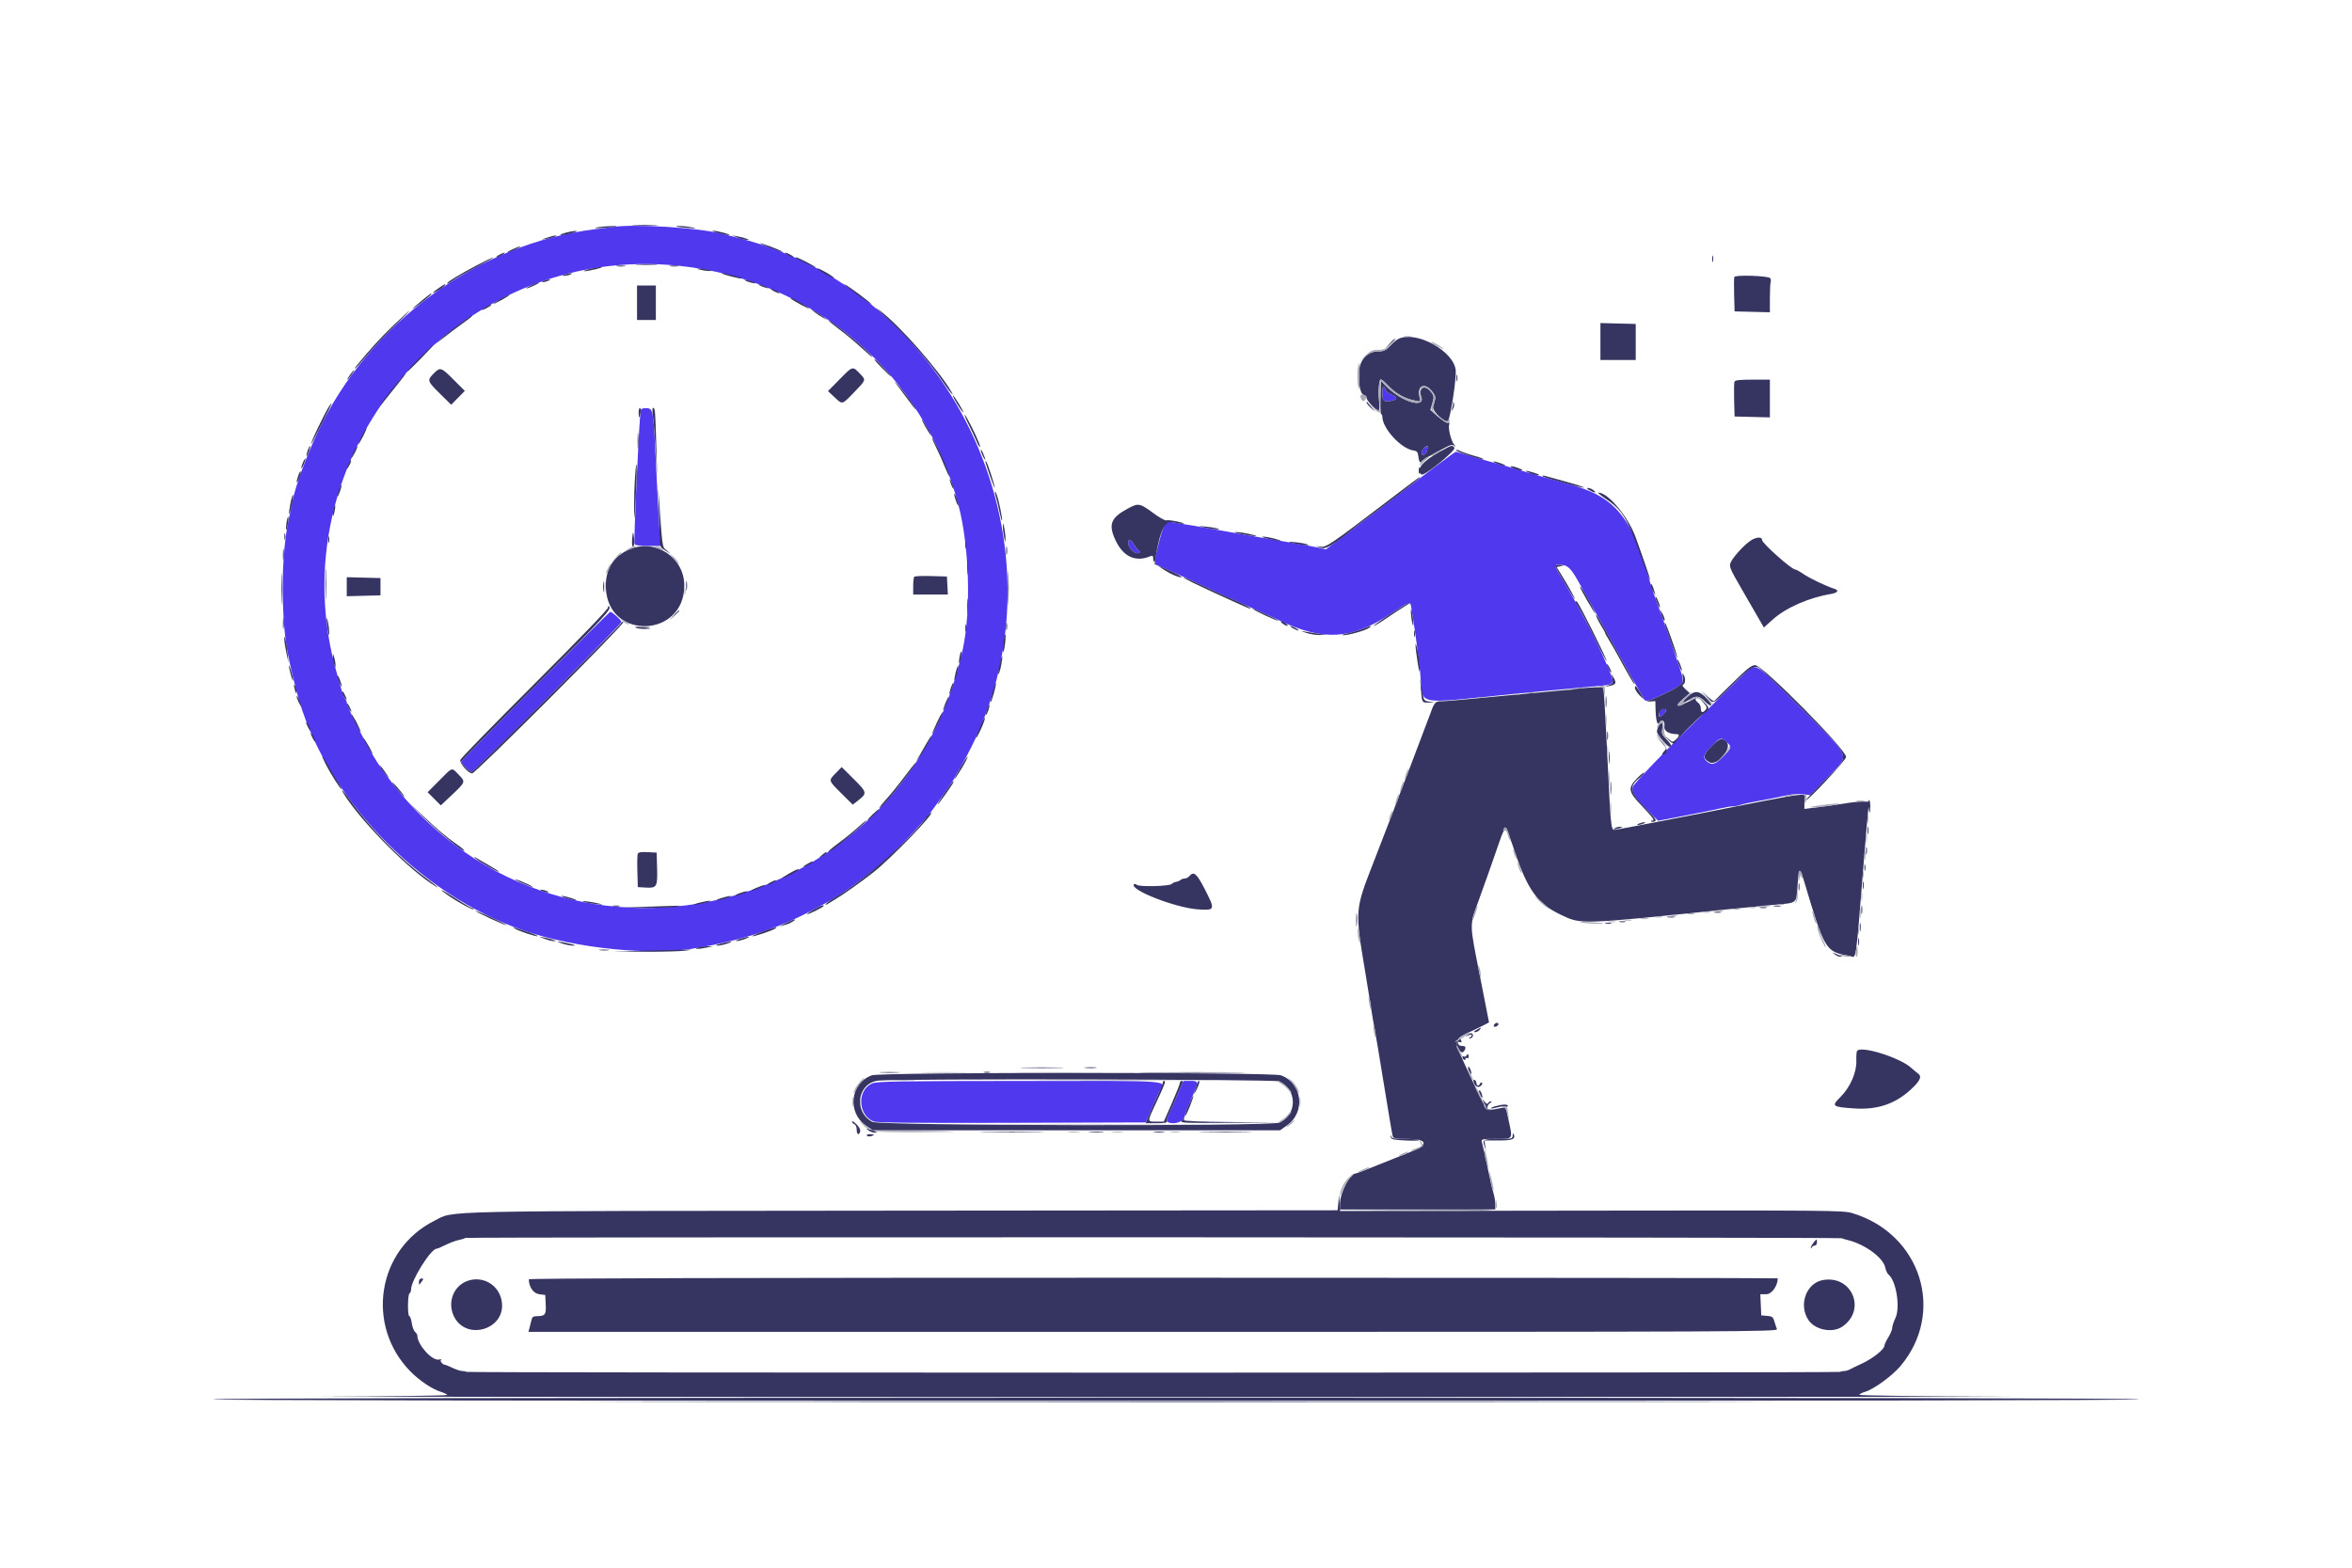 <svg id="svg" version="1.1" xmlns="http://www.w3.org/2000/svg" xmlns:xlink="http://www.w3.org/1999/xlink" width="400" height="266.792" viewBox="0, 0, 400,266.792"><g id="svgg"><path id="path0" d="M104.336 38.595 C 103.969 38.648,102.588 38.822,101.268 38.982 C 81.321 41.398,62.826 54.892,54.079 73.410 C 52.152 77.489,50.268 82.600,49.810 84.990 C 49.726 85.430,49.408 86.931,49.104 88.326 C 48.313 91.948,47.940 97.351,48.119 102.602 C 48.312 108.273,48.725 110.951,50.420 117.545 C 54.957 135.191,71.054 152.145,89.126 158.312 C 98.143 161.389,110.829 162.633,118.746 161.216 C 128.086 159.545,134.111 157.334,142.114 152.642 C 144.608 151.179,149.618 147.282,152.129 144.851 C 154.188 142.859,155.185 141.791,157.818 138.758 C 158.562 137.901,162.241 132.690,162.241 132.493 C 162.241 132.441,162.754 131.518,163.381 130.442 C 183.359 96.138,164.019 50.142,125.550 40.469 C 124.670 40.248,123.446 39.935,122.830 39.774 C 118.908 38.746,108.071 38.055,104.336 38.595 M115.547 45.218 C 138.557 47.661,157.109 63.574,163.003 85.924 C 164.838 92.885,165.173 103.738,163.755 110.340 C 153.407 158.542,91.456 170.578,64.177 129.686 C 62.618 127.349,58.973 120.228,58.973 119.519 C 58.973 119.299,58.843 118.990,58.685 118.832 C 58.527 118.674,58.293 118.139,58.165 117.644 C 58.037 117.149,57.686 115.904,57.385 114.877 C 46.533 77.901,77.219 41.150,115.547 45.218 M235.090 66.813 C 235.090 68.210,235.324 68.428,236.575 68.193 C 237.743 67.974,237.738 67.620,236.558 67.058 C 236.044 66.813,235.624 66.462,235.624 66.277 C 235.624 66.093,235.504 65.868,235.357 65.777 C 235.194 65.677,235.090 66.080,235.090 66.813 M108.990 69.673 C 108.754 70.054,107.729 92.011,107.923 92.517 C 108.016 92.760,108.700 92.862,110.236 92.862 L 112.416 92.862 112.249 91.328 C 112.157 90.484,111.895 85.831,111.667 80.987 C 111.134 69.642,111.119 69.537,110.030 69.431 C 109.568 69.386,109.100 69.495,108.990 69.673 M242.228 76.169 C 241.671 76.576,241.608 77.385,242.133 77.385 C 242.337 77.385,242.583 77.071,242.679 76.686 C 242.896 75.822,242.820 75.735,242.228 76.169 M245.058 78.652 C 243.756 79.643,242.437 80.634,242.127 80.854 C 241.817 81.074,239.852 82.575,237.761 84.189 C 235.669 85.804,233.450 87.485,232.829 87.925 C 232.209 88.366,231.173 89.151,230.527 89.670 C 229.881 90.189,228.483 91.251,227.419 92.030 L 225.485 93.445 224.217 93.156 C 223.519 92.996,221.448 92.617,219.613 92.314 C 215.640 91.657,208.368 90.393,205.203 89.810 C 203.956 89.580,202.142 89.275,201.173 89.132 C 200.203 88.989,199.232 88.804,199.014 88.720 C 198.278 88.438,197.774 89.464,196.913 92.995 C 196.220 95.840,196.235 95.941,197.401 96.408 C 197.985 96.641,199.289 97.214,200.299 97.681 C 201.309 98.147,202.741 98.807,203.481 99.146 C 204.222 99.486,205.880 100.253,207.166 100.849 C 208.452 101.446,209.550 101.935,209.606 101.935 C 209.662 101.935,210.729 102.415,211.976 103.002 C 213.223 103.589,214.299 104.069,214.366 104.069 C 214.433 104.069,215.904 104.742,217.634 105.565 C 224.999 109.065,229.867 108.793,236.348 104.520 C 239.849 102.211,239.825 102.219,240.015 103.313 C 240.500 106.116,241.307 112.052,241.527 114.441 C 242.060 120.216,240.099 119.758,257.105 118.076 C 260.587 117.731,266.131 117.211,271.514 116.723 C 274.799 116.426,274.749 116.530,273.269 113.062 C 271.436 108.765,269.017 104.107,265.885 98.843 C 264.209 96.025,264.219 96.063,265.177 96.068 C 266.677 96.076,267.145 96.546,268.958 99.867 C 269.259 100.417,270.394 102.458,271.480 104.403 C 272.567 106.348,273.769 108.509,274.153 109.206 C 276.381 113.258,279.368 118.597,279.624 118.989 C 279.915 119.433,280.526 119.240,283.588 117.737 C 286.560 116.279,286.552 116.297,285.577 113.349 C 284.717 110.744,282.164 103.443,281.400 101.401 C 281.153 100.740,280.851 99.840,280.730 99.400 C 277.555 87.883,274.754 84.470,266.711 82.321 C 265.243 81.929,263.502 81.447,262.842 81.250 C 262.181 81.053,260.921 80.688,260.040 80.438 C 259.159 80.189,257.959 79.832,257.372 79.645 C 256.785 79.459,255.103 78.985,253.636 78.592 C 252.168 78.200,250.254 77.647,249.381 77.365 C 248.509 77.082,247.712 76.851,247.610 76.851 C 247.509 76.851,246.360 77.662,245.058 78.652 M191.861 92.313 C 191.861 93.162,193.020 94.323,193.620 94.076 C 193.938 93.946,194.008 93.822,193.806 93.746 C 193.628 93.679,193.228 93.213,192.917 92.710 C 192.286 91.689,191.861 91.529,191.861 92.313 M91.060 116.679 C 84.126 123.614,78.452 129.415,78.452 129.571 C 78.452 129.934,79.859 131.288,80.236 131.288 C 80.661 131.288,105.670 106.223,105.670 105.796 C 105.670 105.488,104.114 104.069,103.776 104.069 C 103.716 104.069,97.994 109.744,91.060 116.679 M297.665 113.727 C 297.372 113.893,295.492 115.661,293.489 117.655 C 291.485 119.649,288.964 122.127,287.885 123.161 C 283.720 127.153,277.846 133.316,277.673 133.876 C 277.409 134.728,278.024 135.706,280.134 137.785 L 281.989 139.613 286.358 138.777 C 288.761 138.317,291.472 137.764,292.383 137.549 C 293.294 137.334,294.339 137.158,294.705 137.158 C 295.072 137.158,295.648 137.051,295.985 136.920 C 296.322 136.789,297.738 136.480,299.133 136.234 C 300.527 135.988,302.489 135.599,303.492 135.370 C 304.571 135.124,305.839 135.016,306.594 135.106 L 307.872 135.257 310.707 132.352 C 314.730 128.231,315.105 129.259,306.399 120.553 C 299.203 113.356,298.832 113.067,297.665 113.727 M282.230 121.202 C 282.018 122.011,282.220 122.123,282.854 121.549 C 283.524 120.942,283.536 120.614,282.886 120.614 C 282.593 120.614,282.320 120.858,282.230 121.202 M293.729 126.304 C 294.555 127.047,294.507 127.220,293.072 128.677 C 291.739 130.030,291.074 130.229,290.281 129.512 C 289.524 128.826,289.684 128.346,291.173 126.839 C 292.589 125.404,292.703 125.380,293.729 126.304 M148.352 184.277 C 145.727 185.368,145.865 189.652,148.560 190.762 C 149.099 190.984,155.485 191.048,172.087 190.997 L 194.874 190.927 195.750 188.845 C 196.232 187.699,196.875 186.285,197.179 185.701 C 198.230 183.685,200.421 183.854,173.516 183.870 C 152.794 183.881,149.163 183.940,148.352 184.277 M200.147 186.458 C 199.536 187.889,198.878 189.360,198.686 189.726 C 198.182 190.687,198.433 191.061,199.581 191.061 C 200.545 191.061,201.468 190.453,201.468 189.818 C 201.468 189.672,201.948 188.444,202.535 187.091 C 203.899 183.945,203.897 183.856,202.431 183.856 L 201.259 183.856 200.147 186.458 " stroke="none" fill="#5038ee" fill-rule="evenodd"></path><path id="path1" d="M237.892 57.612 C 237.598 57.744,236.944 58.284,236.439 58.813 C 235.661 59.625,235.342 59.773,234.367 59.773 C 232.731 59.773,231.416 61.006,231.185 62.754 C 230.924 64.736,231.298 67.013,231.911 67.174 C 232.192 67.247,232.422 67.485,232.422 67.703 C 232.422 68.202,234.197 70.002,234.503 69.813 C 234.628 69.735,234.647 69.036,234.544 68.258 C 234.371 66.953,234.439 65.497,234.715 64.615 C 234.788 64.383,235.279 64.735,236.093 65.601 C 237.351 66.941,238.943 67.829,240.657 68.145 L 241.553 68.311 241.375 67.357 C 241.039 65.567,242.287 65.057,243.494 66.491 C 243.997 67.089,244.161 67.521,244.052 67.959 C 243.966 68.300,243.825 68.862,243.739 69.209 C 243.546 69.978,245.906 72.149,246.279 71.545 C 246.720 70.831,247.703 64.342,247.574 62.997 C 247.260 59.737,240.958 56.231,237.892 57.612 M244.830 76.842 C 241.898 78.457,240.648 80.033,241.756 80.717 C 242.248 81.022,247.692 76.578,247.342 76.156 C 246.936 75.668,246.988 75.653,244.830 76.842 M107.138 93.412 C 104.283 94.599,102.896 96.851,103.042 100.064 C 103.447 108.959,116.378 108.515,116.378 99.605 C 116.378 94.855,111.512 91.594,107.138 93.412 M268.179 117.161 C 267.225 117.279,263.622 117.630,260.173 117.941 C 256.724 118.252,252.151 118.680,250.009 118.893 C 247.868 119.106,245.681 119.280,245.149 119.280 C 244.109 119.280,243.942 119.461,243.283 121.305 C 243.078 121.879,241.673 125.590,240.160 129.553 C 238.648 133.516,236.999 137.839,236.496 139.159 C 235.993 140.480,234.685 143.865,233.590 146.682 C 230.403 154.873,230.412 154.754,232.199 165.444 C 232.629 168.012,233.096 170.894,233.237 171.848 C 233.378 172.802,233.615 174.183,233.763 174.917 C 233.911 175.650,234.634 179.973,235.370 184.523 C 236.106 189.073,236.772 193.005,236.851 193.262 C 236.972 193.658,237.333 193.729,239.235 193.729 C 242.850 193.729,243.079 194.717,239.760 195.995 C 238.732 196.390,236.300 197.363,234.355 198.157 C 232.409 198.950,230.722 199.600,230.604 199.600 C 229.577 199.600,227.885 202.863,227.885 204.846 L 227.885 205.737 241.094 205.737 L 254.303 205.737 254.303 204.868 C 254.303 204.390,254.177 203.580,254.022 203.067 C 253.868 202.554,253.578 201.354,253.377 200.400 C 252.642 196.905,252.144 194.652,252.006 194.196 C 251.879 193.774,252.111 193.729,254.418 193.729 C 257.398 193.729,257.297 193.891,256.524 190.375 L 256.077 188.339 254.990 188.537 C 252.607 188.971,252.956 189.357,250.045 183.060 C 246.953 176.369,246.894 177.029,250.749 175.167 C 252.117 174.506,253.235 173.939,253.235 173.907 C 253.235 173.875,252.522 170.242,251.650 165.833 C 249.880 156.887,249.890 157.510,251.465 153.199 C 252.468 150.453,253.816 146.640,255.024 143.126 C 256.007 140.268,256.079 140.320,257.663 145.010 C 259.813 151.376,261.532 153.736,265.343 155.554 C 268.977 157.289,268.293 157.310,294.330 154.623 C 296.311 154.418,299.579 154.103,301.593 153.923 C 305.793 153.548,305.478 153.812,305.716 150.464 C 305.920 147.594,306.114 147.521,306.861 150.033 C 310.316 161.652,310.457 161.882,314.533 162.606 C 315.785 162.828,315.496 164.760,317.017 145.964 C 317.308 142.368,317.621 138.736,317.713 137.892 L 317.881 136.358 316.712 136.359 C 316.070 136.360,314.823 136.485,313.943 136.636 C 313.062 136.787,311.111 137.067,309.606 137.257 L 306.871 137.602 306.871 136.313 C 306.871 134.682,310.059 134.271,285.919 139.012 C 279.899 140.194,274.780 141.161,274.543 141.161 C 273.990 141.161,273.910 140.326,273.378 129.019 C 273.150 124.176,272.898 119.463,272.818 118.546 L 272.673 116.878 271.293 116.912 C 270.534 116.931,269.133 117.043,268.179 117.161 M286.992 118.514 C 285.825 119.538,285.964 119.811,287.262 119.046 C 288.549 118.287,288.945 118.328,289.977 119.328 C 291.235 120.548,291.429 120.011,290.189 118.741 C 288.929 117.451,288.257 117.404,286.992 118.514 M282.064 123.531 C 281.912 123.815,281.788 124.235,281.788 124.465 C 281.788 124.918,283.569 127.018,283.954 127.018 C 284.407 127.018,284.183 126.519,283.361 125.697 C 282.645 124.981,282.556 124.741,282.706 123.942 C 282.897 122.923,282.519 122.681,282.064 123.531 M291.025 126.986 C 289.610 128.423,289.536 128.953,290.657 129.631 C 292.036 130.465,294.757 127.195,293.575 126.125 C 292.820 125.442,292.409 125.581,291.025 126.986 M148.281 182.908 C 144.618 184.215,144.021 189.182,147.254 191.450 L 148.412 192.262 183.055 192.262 L 217.699 192.262 218.856 191.450 C 222.090 189.182,221.493 184.215,217.830 182.908 C 216.318 182.369,149.793 182.369,148.281 182.908 M217.511 183.937 C 220.638 185.269,220.665 189.636,217.554 190.962 C 216.017 191.616,149.603 191.493,148.361 190.833 C 145.066 189.082,145.826 184.154,149.445 183.810 C 153.034 183.469,216.690 183.588,217.511 183.937 M36.157 238.025 C 36.267 238.203,91.169 238.292,200.000 238.292 C 308.831 238.292,363.733 238.203,363.843 238.025 C 363.952 237.848,309.270 237.759,200.000 237.759 C 90.730 237.759,36.048 237.848,36.157 238.025 " stroke="none" fill="#363561" fill-rule="evenodd"></path><path id="path2" d="M107.872 38.357 C 108.863 38.408,110.484 38.408,111.474 38.357 C 112.465 38.305,111.654 38.263,109.673 38.263 C 107.692 38.263,106.881 38.305,107.872 38.357 M101.401 38.701 C 100.845 38.823,101.331 38.848,102.602 38.763 C 103.776 38.685,104.787 38.577,104.848 38.523 C 105.044 38.351,102.367 38.489,101.401 38.701 M115.032 38.526 C 115.093 38.581,115.984 38.694,117.011 38.776 C 118.447 38.892,118.632 38.872,117.812 38.691 C 116.733 38.454,114.827 38.341,115.032 38.526 M96.064 39.626 C 95.404 39.818,95.103 39.984,95.397 39.995 C 95.690 40.007,96.531 39.849,97.265 39.645 C 98.038 39.430,98.319 39.275,97.932 39.276 C 97.565 39.277,96.724 39.435,96.064 39.626 M122.081 39.633 C 122.815 39.836,123.656 39.998,123.949 39.991 C 124.243 39.984,123.883 39.812,123.149 39.608 C 122.415 39.404,121.574 39.242,121.281 39.249 C 120.987 39.256,121.348 39.429,122.081 39.633 M92.995 40.437 C 91.943 40.801,91.941 40.804,92.862 40.649 C 93.950 40.465,95.063 40.059,94.463 40.064 C 94.243 40.066,93.582 40.234,92.995 40.437 M125.417 40.409 C 125.931 40.617,126.591 40.788,126.885 40.790 L 127.418 40.793 126.885 40.578 C 126.591 40.460,125.931 40.288,125.417 40.197 L 124.483 40.031 125.417 40.409 M131.003 42.172 C 132.095 42.601,133.032 42.907,133.087 42.853 C 133.207 42.733,129.652 41.354,129.281 41.377 C 129.137 41.385,129.912 41.743,131.003 42.172 M87.125 42.414 C 86.538 42.691,86.177 42.920,86.324 42.921 C 86.688 42.923,88.794 41.937,88.459 41.921 C 88.312 41.914,87.712 42.136,87.125 42.414 M84.857 43.362 C 84.490 43.572,84.310 43.744,84.456 43.744 C 84.603 43.744,85.023 43.572,85.390 43.362 C 85.757 43.152,85.937 42.981,85.791 42.981 C 85.644 42.981,85.223 43.152,84.857 43.362 M133.956 43.362 C 134.323 43.572,134.743 43.744,134.890 43.744 C 135.037 43.744,134.857 43.572,134.490 43.362 C 134.123 43.152,133.702 42.981,133.556 42.981 C 133.409 42.981,133.589 43.152,133.956 43.362 M291.189 44.029 C 291.189 44.543,291.244 44.753,291.311 44.496 C 291.378 44.239,291.378 43.819,291.311 43.562 C 291.244 43.306,291.189 43.516,291.189 44.029 M80.987 45.184 C 78.085 46.718,76.051 47.954,76.051 48.185 C 76.051 48.353,76.403 48.163,77.491 47.408 C 77.916 47.113,79.598 46.175,81.227 45.324 C 82.856 44.472,84.069 43.775,83.923 43.775 C 83.776 43.774,82.455 44.409,80.987 45.184 M135.312 43.864 C 135.584 44.113,138.759 45.624,138.759 45.505 C 138.759 45.355,135.676 43.763,135.387 43.763 C 135.285 43.763,135.251 43.808,135.312 43.864 M108.406 45.027 C 109.249 45.080,110.630 45.080,111.474 45.027 C 112.318 44.974,111.628 44.931,109.940 44.931 C 108.252 44.931,107.562 44.974,108.406 45.027 M104.940 45.288 C 105.346 45.350,105.946 45.348,106.275 45.285 C 106.603 45.221,106.271 45.171,105.537 45.173 C 104.803 45.175,104.535 45.227,104.940 45.288 M114.013 45.288 C 114.419 45.350,115.019 45.348,115.347 45.285 C 115.675 45.221,115.344 45.171,114.610 45.173 C 113.876 45.175,113.607 45.227,114.013 45.288 M100.200 45.770 C 99.466 45.959,99.106 46.119,99.400 46.127 C 99.693 46.135,100.594 45.977,101.401 45.775 C 102.208 45.574,102.568 45.413,102.201 45.418 C 101.835 45.423,100.934 45.581,100.200 45.770 M119.146 45.897 C 119.586 46.009,120.247 46.101,120.614 46.101 C 121.209 46.101,121.194 46.079,120.480 45.897 C 120.040 45.785,119.380 45.694,119.013 45.694 C 118.418 45.694,118.432 45.716,119.146 45.897 M139.173 45.853 C 139.690 46.308,142.026 47.552,141.861 47.285 C 141.767 47.132,141.135 46.698,140.458 46.319 C 139.219 45.627,138.702 45.439,139.173 45.853 M96.064 46.698 C 95.528 46.870,95.502 46.913,95.931 46.919 C 96.224 46.924,96.704 46.824,96.998 46.698 C 97.678 46.406,96.976 46.406,96.064 46.698 M122.748 46.502 C 122.937 46.710,126.039 47.499,126.166 47.372 C 126.265 47.273,125.257 46.969,123.416 46.542 C 122.975 46.439,122.675 46.422,122.748 46.502 M294.953 47.116 C 294.893 47.273,294.878 48.654,294.920 50.185 L 294.997 52.969 297.999 53.044 L 301.001 53.120 301.001 50.731 C 301.001 49.417,301.059 48.183,301.131 47.987 C 301.203 47.792,301.173 47.493,301.065 47.324 C 300.801 46.913,295.104 46.719,294.953 47.116 M92.462 47.765 C 92.125 47.910,92.076 47.995,92.328 47.995 C 92.548 47.995,92.969 47.891,93.262 47.765 C 93.599 47.621,93.648 47.536,93.396 47.536 C 93.175 47.536,92.755 47.639,92.462 47.765 M126.751 47.726 C 126.971 47.854,127.512 48.038,127.952 48.133 C 128.464 48.244,128.608 48.222,128.352 48.072 C 128.132 47.943,127.592 47.759,127.151 47.664 C 126.639 47.553,126.495 47.575,126.751 47.726 M90.327 48.551 C 89.740 48.829,89.380 49.057,89.526 49.058 C 89.890 49.060,91.996 48.075,91.661 48.059 C 91.514 48.052,90.914 48.273,90.327 48.551 M74.645 48.976 C 74.097 49.348,73.649 49.715,73.649 49.791 C 73.649 49.989,75.236 49.032,75.570 48.632 C 75.985 48.137,75.753 48.223,74.645 48.976 M129.153 48.521 C 129.373 48.657,129.853 48.848,130.220 48.946 C 130.684 49.070,130.765 49.049,130.487 48.878 C 130.267 48.742,129.787 48.550,129.420 48.452 C 128.956 48.328,128.875 48.349,129.153 48.521 M143.696 48.487 C 144.260 49.050,148.401 52.042,148.228 51.761 C 148.127 51.598,147.187 50.835,146.137 50.064 C 144.179 48.626,143.203 47.995,143.696 48.487 M108.339 51.501 L 108.339 54.436 109.940 54.436 L 111.541 54.436 111.541 51.501 L 111.541 48.566 109.940 48.566 L 108.339 48.566 108.339 51.501 M131.554 49.500 C 131.921 49.709,132.342 49.881,132.488 49.881 C 132.635 49.881,132.455 49.709,132.088 49.500 C 131.721 49.290,131.301 49.118,131.154 49.118 C 131.007 49.118,131.187 49.290,131.554 49.500 M71.910 50.989 C 69.866 52.662,69.586 53.064,71.436 51.669 C 72.886 50.575,73.608 49.900,73.326 49.900 C 73.278 49.900,72.641 50.390,71.910 50.989 M85.057 50.885 C 84.360 51.273,83.830 51.631,83.879 51.680 C 83.928 51.729,84.619 51.411,85.413 50.973 C 86.208 50.535,86.738 50.177,86.591 50.178 C 86.444 50.179,85.754 50.497,85.057 50.885 M134.512 50.806 C 134.871 51.145,137.509 52.574,137.603 52.479 C 137.721 52.361,134.901 50.700,134.583 50.700 C 134.483 50.700,134.451 50.748,134.512 50.806 M82.655 52.187 C 81.658 52.729,81.718 52.954,82.722 52.435 C 83.162 52.207,83.522 51.964,83.522 51.894 C 83.522 51.723,83.494 51.732,82.655 52.187 M149.300 52.707 C 154.235 57.196,157.856 61.233,160.604 65.310 C 161.564 66.736,162.404 67.663,161.812 66.644 C 159.645 62.916,152.964 55.326,149.693 52.874 C 148.879 52.264,148.754 52.211,149.300 52.707 M138.475 53.051 C 138.832 53.341,139.492 53.782,139.942 54.030 L 140.761 54.481 140.111 53.953 C 139.754 53.663,139.093 53.223,138.643 52.975 L 137.825 52.524 138.475 53.051 M66.942 55.312 C 64.791 57.370,62.940 59.395,60.607 62.241 C 60.396 62.498,60.292 62.708,60.375 62.708 C 60.458 62.708,61.341 61.723,62.337 60.519 C 63.334 59.315,65.416 57.094,66.964 55.584 C 68.513 54.074,69.720 52.842,69.646 52.846 C 69.573 52.849,68.356 53.959,66.942 55.312 M78.185 55.100 C 77.085 55.894,75.644 57.041,74.983 57.649 C 73.890 58.656,73.929 58.639,75.425 57.463 C 76.328 56.752,77.799 55.647,78.693 55.006 C 80.080 54.014,80.555 53.599,80.254 53.646 C 80.217 53.652,79.286 54.306,78.185 55.100 M140.894 54.519 C 140.894 54.585,141.788 55.311,142.880 56.133 C 143.972 56.956,145.654 58.365,146.616 59.265 C 147.578 60.165,148.366 60.819,148.366 60.718 C 148.366 60.617,147.686 59.913,146.856 59.153 C 144.798 57.270,140.894 54.235,140.894 54.519 M272.182 58.097 L 272.182 61.241 275.184 61.241 L 278.185 61.241 278.185 58.172 L 278.185 55.103 275.183 55.028 L 272.181 54.953 272.182 58.097 M236.274 58.506 L 235.490 59.373 236.358 58.589 C 236.835 58.158,237.225 57.768,237.225 57.722 C 237.225 57.516,237.005 57.697,236.274 58.506 M71.247 60.974 C 70.006 62.221,69.109 63.227,69.252 63.208 C 69.514 63.173,73.854 58.706,73.626 58.706 C 73.559 58.706,72.489 59.726,71.247 60.974 M149.967 62.575 C 150.764 63.382,151.474 64.043,151.544 64.043 C 151.657 64.043,151.257 63.594,149.366 61.600 C 149.109 61.329,148.813 61.107,148.708 61.107 C 148.603 61.107,149.169 61.768,149.967 62.575 M142.857 64.456 L 140.810 66.529 141.909 67.554 C 143.310 68.861,143.158 68.898,145.249 66.741 C 147.250 64.678,147.266 64.635,146.424 63.748 C 144.972 62.218,145.089 62.195,142.857 64.456 M73.677 63.614 C 72.614 64.711,72.663 64.840,75.040 67.180 L 76.736 68.850 77.894 67.670 L 79.051 66.491 77.160 64.600 C 74.989 62.429,74.861 62.392,73.677 63.614 M59.506 63.776 C 59.193 64.216,58.996 64.576,59.070 64.576 C 59.143 64.576,59.460 64.216,59.773 63.776 C 60.087 63.336,60.283 62.975,60.210 62.975 C 60.136 62.975,59.820 63.336,59.506 63.776 M67.716 64.910 C 66.250 66.665,64.993 68.324,64.735 68.846 C 64.626 69.066,64.816 68.886,65.156 68.446 C 65.497 68.005,66.531 66.714,67.454 65.577 C 68.377 64.440,69.077 63.509,69.010 63.509 C 68.942 63.509,68.360 64.139,67.716 64.910 M247.694 64.310 C 247.694 64.823,247.749 65.033,247.816 64.777 C 247.883 64.520,247.883 64.099,247.816 63.843 C 247.749 63.586,247.694 63.796,247.694 64.310 M152.254 65.094 C 152.558 65.470,153.440 66.648,154.214 67.712 C 154.988 68.776,155.674 69.646,155.738 69.646 C 155.956 69.646,153.578 66.390,152.635 65.396 C 152.121 64.854,151.950 64.719,152.254 65.094 M294.978 64.928 C 294.904 65.121,294.878 66.532,294.920 68.063 L 294.997 70.847 297.999 70.923 L 301.001 70.998 301.001 67.787 L 301.001 64.576 298.057 64.576 C 295.868 64.576,295.079 64.666,294.978 64.928 M234.774 67.619 C 234.728 69.175,234.780 70.448,234.890 70.448 C 235.000 70.447,235.090 70.632,235.090 70.858 C 235.090 72.878,238.322 76.376,240.427 76.636 C 240.911 76.695,241.116 76.900,241.174 77.385 C 241.302 78.457,241.498 78.879,241.709 78.539 C 241.878 78.267,242.912 77.659,245.879 76.088 C 246.720 75.642,247.011 75.596,247.347 75.854 C 247.670 76.102,247.663 76.054,247.313 75.642 C 246.780 75.012,246.233 72.794,246.463 72.194 C 246.571 71.914,246.503 71.819,246.261 71.907 C 246.061 71.980,245.303 71.519,244.576 70.882 L 243.254 69.725 243.598 68.579 C 243.907 67.545,243.890 67.364,243.425 66.738 C 242.373 65.325,241.150 65.872,241.718 67.502 C 242.430 69.544,238.395 68.364,235.842 65.783 L 234.859 64.790 234.774 67.619 M235.624 66.277 C 235.624 66.462,236.044 66.813,236.558 67.058 C 237.738 67.620,237.743 67.974,236.575 68.193 C 235.324 68.428,235.090 68.210,235.090 66.813 C 235.090 66.080,235.194 65.677,235.357 65.777 C 235.504 65.868,235.624 66.093,235.624 66.277 M162.355 67.979 C 162.916 69.021,163.839 70.350,163.841 70.117 C 163.843 69.867,162.235 67.245,162.078 67.245 C 162.014 67.245,162.138 67.575,162.355 67.979 M232.422 68.488 C 232.422 68.634,232.752 69.044,233.155 69.400 L 233.889 70.047 233.222 69.246 C 232.855 68.806,232.525 68.396,232.488 68.334 C 232.452 68.273,232.422 68.342,232.422 68.488 M247.129 68.624 C 247.112 68.869,247.029 69.289,246.944 69.558 C 246.799 70.021,246.807 70.022,247.096 69.571 C 247.264 69.310,247.347 68.890,247.280 68.637 C 247.172 68.224,247.157 68.223,247.129 68.624 M56.101 68.913 C 55.491 69.671,52.471 75.970,52.945 75.496 C 53.113 75.328,56.509 68.579,56.426 68.579 C 56.395 68.579,56.249 68.729,56.101 68.913 M108.606 70.180 C 108.606 70.620,108.652 70.981,108.709 70.981 C 108.766 70.981,108.865 70.620,108.930 70.180 C 108.994 69.740,108.948 69.380,108.826 69.380 C 108.705 69.380,108.606 69.740,108.606 70.180 M111.054 70.914 C 111.180 71.758,111.392 74.430,111.527 76.851 L 111.771 81.254 111.627 76.184 C 111.443 69.700,111.415 69.380,111.050 69.380 C 110.927 69.380,110.929 70.070,111.054 70.914 M164.741 72.225 C 165.248 73.229,165.847 74.500,166.073 75.050 C 166.534 76.174,166.913 76.441,166.498 75.350 C 165.962 73.939,164.338 70.721,164.082 70.564 C 163.938 70.474,164.234 71.222,164.741 72.225 M157.296 72.448 C 157.707 73.182,158.167 73.903,158.318 74.049 C 158.470 74.196,158.258 73.716,157.847 72.982 C 157.436 72.248,156.977 71.528,156.825 71.381 C 156.674 71.234,156.886 71.714,157.296 72.448 M61.508 74.183 C 61.136 74.917,60.892 75.517,60.965 75.517 C 61.038 75.517,61.403 74.917,61.775 74.183 C 62.146 73.449,62.391 72.849,62.317 72.849 C 62.244 72.849,61.880 73.449,61.508 74.183 M108.432 74.983 C 108.432 76.231,108.478 76.741,108.534 76.117 C 108.590 75.494,108.590 74.473,108.534 73.849 C 108.478 73.225,108.432 73.736,108.432 74.983 M158.519 74.525 C 158.511 74.640,158.826 75.361,159.217 76.126 C 159.608 76.892,160.262 78.359,160.669 79.386 C 161.076 80.414,161.417 81.127,161.425 80.971 C 161.434 80.816,161.160 79.975,160.816 79.103 C 160.130 77.363,158.539 74.193,158.519 74.525 M52.331 76.614 C 52.167 77.086,52.079 77.518,52.136 77.575 C 52.193 77.632,52.374 77.293,52.539 76.822 C 52.703 76.350,52.791 75.917,52.734 75.860 C 52.677 75.803,52.496 76.142,52.331 76.614 M60.221 76.730 C 59.594 78.045,59.683 78.268,60.338 77.026 C 60.636 76.462,60.832 75.953,60.774 75.895 C 60.717 75.838,60.468 76.213,60.221 76.730 M242.679 76.686 C 242.488 77.448,241.761 77.655,241.761 76.947 C 241.761 76.553,242.580 75.713,242.774 75.908 C 242.818 75.952,242.776 76.302,242.679 76.686 M166.798 76.584 C 166.797 76.969,167.550 78.497,167.569 78.149 C 167.574 78.056,167.403 77.576,167.189 77.082 C 166.974 76.588,166.798 76.364,166.798 76.584 M247.632 76.592 C 247.632 76.860,252.113 78.330,252.315 78.127 C 252.385 78.057,251.676 77.792,250.739 77.539 C 249.803 77.285,248.720 76.914,248.334 76.714 C 247.948 76.513,247.632 76.458,247.632 76.592 M51.544 78.597 C 51.374 78.972,51.239 79.422,51.245 79.599 C 51.250 79.775,51.432 79.512,51.649 79.012 C 52.105 77.962,52.008 77.579,51.544 78.597 M59.283 78.864 C 58.836 79.845,58.921 80.055,59.404 79.163 C 59.630 78.746,59.765 78.355,59.704 78.294 C 59.643 78.233,59.453 78.490,59.283 78.864 M108.005 80.962 C 107.895 82.563,107.823 85.084,107.845 86.566 C 107.881 88.960,107.910 88.770,108.114 84.857 C 108.239 82.435,108.311 79.913,108.274 79.253 C 108.236 78.592,108.115 79.362,108.005 80.962 M167.582 78.475 C 167.593 78.867,169.161 83.306,169.169 82.969 C 169.180 82.525,167.943 78.728,167.713 78.498 C 167.639 78.424,167.580 78.413,167.582 78.475 M254.570 78.853 C 255.083 79.050,255.684 79.212,255.904 79.212 C 256.124 79.212,255.884 79.050,255.370 78.853 C 254.857 78.655,254.256 78.493,254.036 78.493 C 253.816 78.493,254.056 78.655,254.570 78.853 M241.289 80.053 C 241.289 80.567,241.344 80.777,241.411 80.520 C 241.479 80.264,241.479 79.843,241.411 79.586 C 241.344 79.330,241.289 79.540,241.289 80.053 M257.372 79.663 C 257.812 79.864,258.412 80.026,258.706 80.021 C 259.052 80.016,258.912 79.886,258.306 79.653 C 257.083 79.182,256.339 79.190,257.372 79.663 M50.747 80.834 C 50.305 82.104,50.376 82.502,50.851 81.408 C 51.069 80.905,51.206 80.368,51.154 80.214 C 51.103 80.060,50.920 80.339,50.747 80.834 M260.137 80.464 C 260.631 80.678,261.292 80.846,261.605 80.836 C 261.925 80.826,261.649 80.653,260.974 80.440 C 259.426 79.952,258.987 79.965,260.137 80.464 M262.308 80.949 C 262.308 81.099,263.011 81.321,266.661 82.324 C 268.102 82.720,269.332 82.992,269.395 82.929 C 269.458 82.865,268.100 82.425,266.376 81.950 C 264.652 81.475,263.032 81.026,262.775 80.952 C 262.518 80.878,262.308 80.877,262.308 80.949 M235.757 85.411 C 226.326 92.599,225.555 93.122,224.591 92.988 L 223.749 92.870 224.603 93.168 C 225.502 93.481,226.582 92.843,230.527 89.670 C 231.173 89.151,232.209 88.366,232.829 87.925 C 234.913 86.447,241.494 81.375,241.494 81.247 C 241.494 81.037,241.545 81.001,235.757 85.411 M161.594 81.921 C 161.692 82.288,161.884 82.769,162.020 82.989 C 162.192 83.267,162.213 83.185,162.089 82.722 C 161.990 82.355,161.799 81.875,161.663 81.654 C 161.491 81.376,161.470 81.458,161.594 81.921 M112.022 86.324 C 112.104 88.672,112.179 91.150,112.189 91.829 C 112.206 92.944,112.299 93.120,113.142 93.643 L 114.076 94.222 113.363 93.609 C 112.596 92.948,112.684 93.592,111.966 83.389 C 111.915 82.655,111.939 83.976,112.022 86.324 M57.669 83.282 C 57.506 83.751,57.380 84.268,57.390 84.429 C 57.401 84.591,57.581 84.253,57.792 83.679 C 58.002 83.105,58.128 82.588,58.071 82.531 C 58.014 82.474,57.833 82.812,57.669 83.282 M270.314 83.389 C 271.187 83.888,271.660 83.882,270.996 83.380 C 270.711 83.165,270.291 82.993,270.062 82.998 C 269.796 83.004,269.886 83.144,270.314 83.389 M169.196 83.683 C 169.187 83.844,169.293 84.325,169.431 84.750 C 169.569 85.176,169.820 86.224,169.988 87.079 C 170.156 87.935,170.345 88.583,170.408 88.520 C 170.552 88.377,169.841 84.958,169.480 84.056 C 169.333 83.689,169.206 83.521,169.196 83.683 M162.282 84.056 C 162.282 84.276,162.444 84.877,162.642 85.390 C 162.840 85.904,163.001 86.144,163.001 85.924 C 163.001 85.704,162.840 85.103,162.642 84.590 C 162.444 84.076,162.282 83.836,162.282 84.056 M272.878 84.703 C 275.884 86.727,276.613 87.878,278.871 94.161 C 279.779 96.687,280.566 98.709,280.620 98.655 C 280.675 98.600,280.291 97.365,279.767 95.909 C 279.244 94.453,278.571 92.542,278.273 91.661 C 277.063 88.091,273.538 83.789,271.822 83.789 C 271.657 83.789,272.132 84.200,272.878 84.703 M49.384 85.675 C 49.207 86.574,49.114 87.361,49.176 87.424 C 49.239 87.487,49.445 86.812,49.633 85.924 C 49.822 85.036,49.915 84.249,49.841 84.175 C 49.766 84.100,49.561 84.776,49.384 85.675 M191.861 86.477 C 188.893 88.068,188.449 89.195,189.717 91.907 C 191.032 94.721,193.146 95.680,195.664 94.605 C 196.051 94.440,196.131 94.547,196.131 95.237 C 196.131 95.976,199.708 98.199,200.897 98.199 C 201.275 98.199,199.848 97.428,198.171 96.726 L 196.341 95.960 196.497 95.011 C 197.313 90.052,198.129 88.437,199.606 88.861 C 200.114 89.007,200.831 89.114,201.199 89.099 C 201.567 89.084,201.155 88.916,200.284 88.726 C 199.413 88.536,198.544 88.440,198.353 88.514 C 198.161 88.587,197.193 88.049,196.200 87.319 C 193.839 85.579,193.616 85.536,191.861 86.477 M56.742 86.514 C 56.652 86.850,56.589 87.365,56.601 87.658 C 56.614 87.952,56.735 87.724,56.869 87.151 C 57.129 86.042,57.018 85.484,56.742 86.514 M48.726 88.886 C 48.628 89.497,48.600 90.050,48.664 90.114 C 48.727 90.177,48.863 89.733,48.966 89.126 C 49.069 88.519,49.096 87.967,49.028 87.898 C 48.960 87.830,48.824 88.274,48.726 88.886 M170.560 89.526 C 170.551 89.967,170.644 90.807,170.765 91.394 C 170.957 92.323,170.988 92.358,171.001 91.661 C 171.010 91.221,170.917 90.380,170.796 89.793 C 170.604 88.865,170.573 88.830,170.560 89.526 M204.403 89.641 C 205.864 89.989,207.818 90.206,207.205 89.953 C 206.911 89.832,205.951 89.662,205.070 89.576 C 203.931 89.464,203.739 89.483,204.403 89.641 M48.361 91.261 C 48.361 91.775,48.416 91.985,48.483 91.728 C 48.550 91.471,48.550 91.051,48.483 90.794 C 48.416 90.537,48.361 90.747,48.361 91.261 M107.509 91.694 C 107.442 92.575,107.504 93.023,107.684 92.954 C 107.838 92.895,107.919 92.400,107.865 91.854 C 107.708 90.270,107.620 90.231,107.509 91.694 M211.207 90.874 C 213.634 91.334,214.614 91.312,212.542 90.845 C 211.661 90.646,210.580 90.492,210.140 90.502 C 209.700 90.512,210.180 90.679,211.207 90.874 M55.832 91.795 C 55.832 92.308,55.887 92.518,55.954 92.262 C 56.022 92.005,56.022 91.584,55.954 91.328 C 55.887 91.071,55.832 91.281,55.832 91.795 M215.744 91.666 C 217.825 92.135,218.526 92.120,216.811 91.642 C 216.077 91.438,215.177 91.279,214.810 91.288 C 214.443 91.298,214.863 91.468,215.744 91.666 M297.587 92.052 C 296.373 92.932,294.643 94.881,294.302 95.753 C 294.059 96.376,294.245 96.817,296.126 100.067 C 296.423 100.580,297.411 102.292,298.322 103.870 L 299.978 106.740 301.490 105.385 C 303.757 103.353,307.607 101.667,311.474 101.013 C 312.530 100.834,312.792 100.418,312.008 100.168 C 310.545 99.700,307.794 98.387,306.690 97.630 C 306.076 97.209,305.450 96.865,305.299 96.865 C 304.680 96.865,299.666 92.399,299.666 91.847 C 299.666 91.238,298.560 91.347,297.587 92.052 M164.177 92.728 C 164.180 93.316,164.234 93.524,164.298 93.192 C 164.362 92.860,164.360 92.380,164.293 92.125 C 164.226 91.870,164.174 92.141,164.177 92.728 M192.917 92.710 C 193.228 93.213,193.628 93.679,193.806 93.746 C 194.008 93.822,193.938 93.946,193.620 94.076 C 193.020 94.323,191.861 93.162,191.861 92.313 C 191.861 91.529,192.286 91.689,192.917 92.710 M219.609 92.315 C 221.052 92.685,223.057 92.902,222.392 92.616 C 222.085 92.485,221.124 92.310,220.257 92.227 C 219.028 92.110,218.885 92.130,219.609 92.315 M171.120 93.662 C 171.120 94.323,171.172 94.593,171.236 94.263 C 171.299 93.933,171.299 93.392,171.236 93.062 C 171.172 92.732,171.120 93.002,171.120 93.662 M48.115 94.330 C 48.116 95.210,48.166 95.538,48.225 95.059 C 48.285 94.579,48.284 93.859,48.223 93.458 C 48.162 93.057,48.113 93.449,48.115 94.330 M164.468 96.464 C 164.469 97.638,164.516 98.086,164.572 97.458 C 164.628 96.830,164.628 95.870,164.570 95.323 C 164.513 94.777,164.467 95.290,164.468 96.464 M55.345 99.400 C 55.345 101.748,55.386 102.673,55.436 101.455 C 55.485 100.237,55.485 98.316,55.435 97.185 C 55.385 96.055,55.345 97.051,55.345 99.400 M171.424 100.067 C 171.424 102.635,171.464 103.686,171.513 102.402 C 171.562 101.117,171.562 99.016,171.513 97.732 C 171.464 96.448,171.424 97.498,171.424 100.067 M47.873 100.200 C 47.874 102.548,47.914 103.473,47.964 102.256 C 48.013 101.038,48.013 99.116,47.963 97.986 C 47.913 96.856,47.873 97.852,47.873 100.200 M264.443 96.232 C 264.443 96.480,267.690 101.935,267.837 101.935 C 267.976 101.935,266.684 99.595,265.491 97.684 L 264.729 96.464 265.453 96.296 C 266.157 96.132,266.153 96.126,265.310 96.096 C 264.833 96.078,264.443 96.140,264.443 96.232 M155.490 98.101 C 155.388 98.204,155.304 98.928,155.304 99.711 L 155.304 101.134 158.252 101.134 L 161.201 101.134 161.121 99.600 L 161.041 98.065 158.359 97.990 C 156.884 97.948,155.593 97.998,155.490 98.101 M58.973 99.800 L 58.973 101.419 61.841 101.343 L 64.710 101.268 64.710 99.800 L 64.710 98.332 61.841 98.256 L 58.973 98.181 58.973 99.800 M202.803 99.086 C 203.758 99.552,205.379 100.315,206.406 100.781 C 207.432 101.247,209.209 102.058,210.355 102.582 C 211.501 103.107,212.518 103.536,212.616 103.536 C 212.978 103.536,211.696 102.813,210.274 102.215 C 208.708 101.557,206.858 100.718,203.548 99.164 C 202.417 98.633,201.397 98.208,201.280 98.219 C 201.163 98.230,201.849 98.620,202.803 99.086 M102.548 99.800 C 102.548 100.607,102.598 100.937,102.659 100.534 C 102.721 100.130,102.721 99.470,102.659 99.066 C 102.598 98.662,102.548 98.993,102.548 99.800 M116.687 99.666 C 116.689 100.400,116.741 100.669,116.803 100.263 C 116.864 99.858,116.862 99.257,116.799 98.929 C 116.736 98.601,116.685 98.933,116.687 99.666 M280.738 99.533 C 280.739 99.753,280.920 100.233,281.141 100.600 L 281.543 101.268 281.366 100.600 C 281.110 99.632,280.736 98.998,280.738 99.533 M268.746 99.939 C 268.969 100.548,271.161 104.336,271.290 104.336 C 271.462 104.336,269.285 100.301,268.914 99.933 C 268.735 99.755,268.679 99.757,268.746 99.939 M164.468 103.135 C 164.469 104.310,164.516 104.757,164.572 104.129 C 164.628 103.501,164.628 102.541,164.570 101.994 C 164.513 101.448,164.467 101.961,164.468 103.135 M281.543 101.570 C 281.531 101.737,281.696 102.277,281.911 102.771 C 282.125 103.265,282.300 103.489,282.299 103.269 C 282.297 102.776,281.573 101.149,281.543 101.570 M267.912 102.324 C 267.912 102.409,268.233 102.987,268.626 103.608 C 269.018 104.229,270.216 106.538,271.286 108.739 C 272.357 110.941,273.237 112.610,273.241 112.449 C 273.252 112.022,268.514 102.542,268.188 102.340 C 268.036 102.247,267.912 102.239,267.912 102.324 M236.424 104.470 C 234.739 105.570,233.483 106.471,233.634 106.471 C 233.784 106.471,234.744 105.894,235.766 105.189 C 236.789 104.484,238.165 103.585,238.826 103.190 C 239.486 102.796,239.906 102.472,239.758 102.471 C 239.610 102.469,238.110 103.369,236.424 104.470 M103.411 103.329 C 103.493 103.542,98.550 108.674,90.999 116.218 C 84.098 123.112,78.380 128.975,78.292 129.246 C 78.109 129.813,79.625 131.554,80.302 131.554 C 80.879 131.554,106.423 105.976,106.007 105.816 C 105.822 105.745,105.670 105.794,105.670 105.924 C 105.670 106.266,80.578 131.288,80.236 131.288 C 79.858 131.288,78.452 129.933,78.452 129.569 C 78.452 129.412,84.156 123.581,91.127 116.611 C 103.234 104.506,104.148 103.514,103.539 103.137 C 103.394 103.048,103.336 103.134,103.411 103.329 M239.942 103.936 C 239.932 104.376,240.023 105.217,240.145 105.804 C 240.435 107.209,240.460 105.947,240.174 104.336 C 240.014 103.436,239.956 103.336,239.942 103.936 M215.050 104.628 C 216.282 105.207,217.335 105.636,217.389 105.581 C 217.507 105.464,213.325 103.526,213.019 103.556 C 212.903 103.567,213.817 104.050,215.050 104.628 M114.593 104.670 L 113.809 105.537 114.676 104.753 C 115.485 104.023,115.666 103.803,115.460 103.803 C 115.414 103.803,115.024 104.193,114.593 104.670 M282.476 104.336 C 282.733 105.305,283.106 105.939,283.105 105.404 C 283.104 105.183,282.922 104.703,282.701 104.336 L 282.299 103.669 282.476 104.336 M48.115 106.071 C 48.116 106.951,48.166 107.279,48.225 106.800 C 48.285 106.320,48.284 105.600,48.223 105.199 C 48.162 104.798,48.113 105.190,48.115 106.071 M271.570 105.070 C 271.665 105.327,272.021 105.985,272.362 106.532 C 272.703 107.080,272.982 107.593,272.982 107.672 C 272.982 107.751,273.262 108.264,273.604 108.811 C 273.946 109.359,274.684 110.647,275.243 111.674 C 277.114 115.109,277.835 116.344,277.969 116.344 C 278.089 116.344,277.724 115.648,275.554 111.741 C 275.167 111.044,274.537 109.903,274.155 109.206 C 271.717 104.762,271.080 103.743,271.570 105.070 M55.554 105.404 C 55.548 105.771,55.639 106.611,55.757 107.272 C 55.917 108.172,55.975 108.272,55.989 107.672 C 55.998 107.231,55.907 106.391,55.786 105.804 C 55.648 105.136,55.561 104.986,55.554 105.404 M171.115 106.604 C 171.118 107.191,171.172 107.400,171.236 107.068 C 171.300 106.736,171.297 106.256,171.231 106.001 C 171.164 105.746,171.112 106.017,171.115 106.604 M218.130 106.079 C 218.415 106.295,218.775 106.467,218.930 106.462 C 219.086 106.458,218.980 106.278,218.695 106.062 C 218.410 105.847,218.050 105.674,217.894 105.679 C 217.739 105.684,217.845 105.864,218.130 106.079 M164.177 106.871 C 164.180 107.458,164.234 107.667,164.298 107.335 C 164.362 107.003,164.360 106.523,164.293 106.268 C 164.226 106.013,164.174 106.284,164.177 106.871 M283.122 106.095 C 283.122 106.343,284.418 110.032,284.942 111.274 C 285.583 112.794,285.190 111.282,284.291 108.770 C 283.339 106.106,283.122 105.611,283.122 106.095 M108.103 106.762 C 108.306 106.891,109.013 106.989,109.673 106.980 C 111.096 106.959,110.844 106.831,109.037 106.655 C 108.234 106.577,107.875 106.618,108.103 106.762 M219.880 106.871 C 220.247 107.081,220.667 107.253,220.814 107.253 C 220.961 107.253,220.781 107.081,220.414 106.871 C 220.047 106.662,219.626 106.490,219.480 106.490 C 219.333 106.490,219.513 106.662,219.880 106.871 M231.888 106.922 C 231.374 107.147,230.233 107.487,229.353 107.680 C 228.472 107.872,228.044 108.039,228.401 108.051 C 229.259 108.079,232.148 107.277,232.815 106.827 C 233.500 106.363,233.065 106.408,231.888 106.922 M240.489 107.805 C 240.489 108.319,240.544 108.529,240.611 108.272 C 240.678 108.015,240.678 107.595,240.611 107.338 C 240.544 107.081,240.489 107.292,240.489 107.805 M222.148 107.656 C 222.735 107.862,223.756 108.023,224.416 108.014 L 225.617 107.997 224.283 107.804 C 223.549 107.698,222.528 107.537,222.015 107.446 C 221.097 107.284,221.100 107.288,222.148 107.656 M170.657 109.283 C 170.554 110.109,170.530 110.845,170.603 110.919 C 170.676 110.992,170.821 110.376,170.924 109.550 C 171.027 108.724,171.052 107.988,170.978 107.914 C 170.905 107.841,170.761 108.457,170.657 109.283 M48.339 108.606 C 48.330 108.973,48.490 110.053,48.693 111.007 L 49.063 112.742 48.922 111.245 C 48.743 109.352,48.361 107.621,48.339 108.606 M240.731 109.673 C 240.723 110.040,240.880 111.361,241.079 112.608 C 241.360 114.364,241.444 114.605,241.451 113.676 C 241.457 113.015,241.300 111.694,241.104 110.740 C 240.907 109.787,240.739 109.306,240.731 109.673 M163.190 111.689 C 163.090 112.225,163.061 112.716,163.126 112.782 C 163.191 112.847,163.327 112.462,163.427 111.926 C 163.528 111.391,163.557 110.899,163.492 110.834 C 163.426 110.769,163.291 111.154,163.190 111.689 M56.616 111.808 C 56.612 112.175,56.712 112.715,56.838 113.009 L 57.067 113.542 57.059 113.009 C 57.055 112.715,56.955 112.175,56.838 111.808 L 56.624 111.141 56.616 111.808 M169.999 113.028 C 169.816 113.847,169.726 114.578,169.799 114.652 C 169.873 114.725,170.074 114.106,170.247 113.276 C 170.419 112.445,170.509 111.714,170.446 111.652 C 170.384 111.589,170.182 112.208,169.999 113.028 M285.267 112.244 C 285.262 112.411,285.432 112.951,285.647 113.445 C 285.861 113.939,286.041 114.207,286.047 114.040 C 286.053 113.873,285.882 113.333,285.668 112.839 C 285.453 112.345,285.273 112.078,285.267 112.244 M273.268 113.009 C 273.268 113.155,273.439 113.576,273.649 113.943 C 273.859 114.310,274.030 114.490,274.030 114.343 C 274.030 114.196,273.859 113.776,273.649 113.409 C 273.439 113.042,273.268 112.862,273.268 113.009 M49.133 113.276 C 49.120 113.422,49.277 114.143,49.481 114.877 C 49.685 115.610,49.854 115.971,49.856 115.677 C 49.859 115.109,49.171 112.824,49.133 113.276 M162.531 114.365 C 162.358 115.049,162.267 115.659,162.329 115.720 C 162.390 115.781,162.581 115.271,162.753 114.588 C 162.925 113.904,163.016 113.294,162.955 113.233 C 162.894 113.172,162.703 113.681,162.531 114.365 M294.680 116.144 C 293.001 117.795,291.573 119.198,291.507 119.261 C 291.440 119.325,290.938 118.964,290.390 118.461 L 289.393 117.545 290.313 118.546 C 291.486 119.823,291.129 119.978,294.349 116.789 C 297.379 113.789,298.083 113.288,298.957 113.510 C 299.274 113.590,302.685 116.818,306.538 120.682 C 315.157 129.328,314.809 128.228,310.340 132.698 C 308.579 134.460,307.138 135.984,307.138 136.086 C 307.138 136.586,313.792 129.472,313.960 128.793 C 314.218 127.744,299.790 113.142,298.494 113.142 C 297.884 113.142,297.131 113.735,294.680 116.144 M286.189 115.179 C 286.386 116.184,285.884 116.657,283.331 117.871 C 279.674 119.611,279.917 119.608,279.002 117.927 C 278.597 117.184,278.204 116.637,278.128 116.713 C 277.611 117.230,279.625 119.409,280.550 119.335 L 281.521 119.256 281.553 120.535 C 281.603 122.597,281.870 123.534,282.228 122.911 C 282.641 122.193,283.198 122.641,283.060 123.581 C 282.950 124.336,283.833 124.876,285.190 124.882 C 285.680 124.884,285.597 125.268,284.987 125.820 C 284.466 126.291,284.430 126.287,283.720 125.661 L 282.989 125.017 283.636 125.751 C 284.277 126.479,284.990 126.726,284.990 126.221 C 284.990 125.903,289.033 121.842,289.945 121.244 C 290.805 120.681,290.764 120.334,289.726 119.396 L 288.859 118.612 289.634 119.470 C 290.282 120.187,290.353 120.395,290.068 120.738 C 289.573 121.334,289.260 121.240,289.260 120.495 C 289.260 120.137,289.020 119.676,288.728 119.471 C 288.435 119.266,288.285 119.002,288.394 118.885 C 288.652 118.609,288.330 118.738,286.790 119.526 C 285.134 120.374,284.883 120.051,286.273 118.861 L 287.382 117.912 286.653 117.243 C 286.163 116.794,286.033 116.530,286.258 116.437 C 286.661 116.271,286.688 115.295,286.304 114.743 C 286.095 114.444,286.066 114.553,286.189 115.179 M57.404 115.010 C 57.399 115.230,57.561 115.771,57.762 116.211 C 58.234 117.241,58.241 116.762,57.772 115.544 C 57.574 115.030,57.408 114.790,57.404 115.010 M274.212 115.418 C 274.339 116.118,274.258 116.267,273.604 116.534 L 272.849 116.842 273.649 116.692 C 274.798 116.477,274.951 116.234,274.481 115.373 L 274.064 114.610 274.212 115.418 M241.651 117.256 C 241.816 119.530,241.833 119.556,243.044 119.504 L 244.029 119.461 243.147 119.352 C 242.141 119.228,242.114 119.183,241.770 117.011 L 241.516 115.410 241.651 117.256 M161.739 116.904 C 161.575 117.374,161.449 117.890,161.460 118.052 C 161.470 118.213,161.651 117.876,161.861 117.301 C 162.071 116.727,162.197 116.211,162.140 116.154 C 162.083 116.097,161.902 116.434,161.739 116.904 M168.813 117.712 C 168.562 118.611,168.406 119.395,168.465 119.454 C 168.523 119.513,168.777 118.826,169.029 117.929 C 169.281 117.031,169.438 116.247,169.377 116.186 C 169.317 116.126,169.063 116.812,168.813 117.712 M50.063 117.011 C 50.282 117.993,50.435 118.206,50.430 117.523 C 50.427 117.241,50.304 116.831,50.155 116.611 C 49.957 116.319,49.932 116.427,50.063 117.011 M58.174 117.694 C 58.173 117.923,58.348 118.343,58.564 118.628 C 59.074 119.302,59.079 119.010,58.574 118.043 C 58.355 117.622,58.175 117.465,58.174 117.694 M273.065 119.413 C 273.066 120.294,273.116 120.622,273.175 120.142 C 273.235 119.662,273.234 118.942,273.173 118.541 C 273.112 118.140,273.063 118.532,273.065 119.413 M50.454 118.479 C 50.453 118.864,51.205 120.391,51.225 120.044 C 51.230 119.951,51.059 119.470,50.844 118.977 C 50.630 118.483,50.454 118.259,50.454 118.479 M160.807 119.541 C 160.205 121.046,160.298 121.270,160.932 119.841 C 161.218 119.196,161.405 118.621,161.347 118.562 C 161.288 118.504,161.046 118.945,160.807 119.541 M58.992 119.680 C 58.992 119.827,59.163 120.247,59.373 120.614 C 59.583 120.981,59.754 121.161,59.754 121.014 C 59.754 120.867,59.583 120.447,59.373 120.080 C 59.163 119.713,58.992 119.533,58.992 119.680 M167.875 120.643 C 167.710 121.115,167.623 121.548,167.680 121.605 C 167.737 121.662,167.918 121.323,168.082 120.851 C 168.247 120.379,168.335 119.947,168.278 119.890 C 168.220 119.833,168.039 120.172,167.875 120.643 M283.389 120.839 C 283.389 121.136,282.353 122.069,282.197 121.912 C 281.897 121.612,282.426 120.614,282.886 120.614 C 283.163 120.614,283.389 120.715,283.389 120.839 M159.331 122.912 C 158.877 123.882,158.511 124.753,158.517 124.847 C 158.532 125.061,159.536 123.167,160.018 122.015 C 160.667 120.463,160.179 121.101,159.331 122.912 M59.798 121.548 C 59.798 121.694,60.147 122.475,60.574 123.282 C 61.000 124.089,61.349 124.630,61.349 124.483 C 61.349 124.336,61.000 123.556,60.574 122.748 C 60.147 121.941,59.798 121.401,59.798 121.548 M166.699 123.581 C 165.728 125.868,165.800 126.254,166.796 124.100 C 167.233 123.156,167.552 122.270,167.506 122.130 C 167.459 121.991,167.096 122.644,166.699 123.581 M52.054 122.882 C 52.054 123.029,52.225 123.449,52.435 123.816 C 52.645 124.183,52.816 124.363,52.816 124.216 C 52.816 124.069,52.645 123.649,52.435 123.282 C 52.225 122.915,52.054 122.735,52.054 122.882 M273.322 125.150 C 273.322 125.811,273.374 126.081,273.437 125.751 C 273.501 125.420,273.501 124.880,273.437 124.550 C 273.374 124.219,273.322 124.490,273.322 125.150 M52.854 124.750 C 52.854 124.897,53.026 125.317,53.235 125.684 C 53.445 126.051,53.617 126.231,53.617 126.084 C 53.617 125.937,53.445 125.517,53.235 125.150 C 53.026 124.783,52.854 124.603,52.854 124.750 M157.425 126.684 C 156.949 127.528,156.383 128.519,156.167 128.886 L 155.774 129.553 156.288 128.933 C 156.877 128.223,158.606 125.150,158.416 125.150 C 158.346 125.150,157.901 125.841,157.425 126.684 M62.300 126.618 C 62.710 127.352,63.170 128.072,63.322 128.219 C 63.473 128.366,63.261 127.885,62.850 127.151 C 62.440 126.418,61.980 125.697,61.829 125.550 C 61.677 125.404,61.889 125.884,62.300 126.618 M282.573 126.278 C 283.461 127.250,283.471 127.286,282.994 127.813 C 282.725 128.109,282.615 128.352,282.750 128.352 C 283.712 128.352,283.677 127.183,282.686 126.247 L 281.665 125.284 282.573 126.278 M273.601 128.886 C 273.601 129.840,273.650 130.230,273.709 129.753 C 273.768 129.276,273.768 128.496,273.709 128.019 C 273.650 127.542,273.601 127.932,273.601 128.886 M55.375 129.962 C 56.205 131.601,57.866 134.223,58.073 134.223 C 58.156 134.223,57.968 133.833,57.654 133.356 C 57.341 132.879,56.598 131.618,56.003 130.554 C 54.766 128.341,54.359 127.958,55.375 129.962 M163.344 130.522 C 162.734 131.575,162.274 132.476,162.321 132.524 C 162.369 132.571,162.918 131.759,163.541 130.719 C 164.164 129.679,164.624 128.778,164.563 128.717 C 164.502 128.656,163.954 129.468,163.344 130.522 M153.824 132.124 C 152.819 133.465,151.408 135.206,150.688 135.993 C 149.425 137.375,149.113 138.011,150.262 136.863 C 151.611 135.514,156.073 129.686,155.757 129.686 C 155.698 129.686,154.828 130.783,153.824 132.124 M64.821 130.687 C 64.965 130.944,65.399 131.514,65.785 131.955 C 66.316 132.561,66.276 132.447,65.620 131.488 C 64.763 130.235,64.311 129.782,64.821 130.687 M142.152 131.496 C 140.868 132.811,140.842 132.719,143.095 134.956 L 145.030 136.877 145.899 136.196 C 147.510 134.935,147.483 134.795,145.206 132.531 L 143.144 130.480 142.152 131.496 M74.715 132.757 L 72.726 134.759 73.845 135.879 L 74.964 136.998 76.656 135.410 C 79.217 133.007,79.215 133.012,78.020 131.789 C 76.755 130.493,77.050 130.406,74.715 132.757 M278.507 132.299 C 276.756 134.092,276.850 134.618,279.394 137.268 C 280.906 138.842,281.444 139.560,281.113 139.560 C 280.848 139.560,280.706 139.635,280.798 139.726 C 280.889 139.818,281.172 139.813,281.426 139.715 C 281.804 139.570,281.546 139.191,279.999 137.614 C 277.149 134.709,276.959 133.875,278.801 132.357 C 279.327 131.924,279.696 131.508,279.621 131.433 C 279.546 131.358,279.045 131.748,278.507 132.299 M273.870 134.089 C 273.871 135.117,273.919 135.504,273.977 134.951 C 274.035 134.397,274.034 133.556,273.975 133.083 C 273.916 132.609,273.869 133.062,273.870 134.089 M67.472 134.156 C 68.108 134.927,68.688 135.557,68.760 135.557 C 68.956 135.557,67.336 133.561,66.790 133.130 C 66.529 132.924,66.836 133.386,67.472 134.156 M160.640 134.890 C 159.009 137.308,159.070 137.568,160.719 135.223 C 162.091 133.273,162.323 132.889,162.132 132.889 C 162.054 132.889,161.383 133.789,160.640 134.890 M58.338 134.823 C 60.810 139.009,68.495 146.963,73.188 150.192 C 75.140 151.535,74.677 150.985,72.515 149.393 C 68.029 146.089,62.989 140.931,59.582 136.157 C 58.537 134.693,57.784 133.885,58.338 134.823 M71.765 138.772 C 74.398 141.401,78.995 145.184,78.979 144.708 C 78.975 144.592,78.405 144.109,77.712 143.635 C 75.983 142.453,74.491 141.188,71.499 138.364 L 68.948 135.957 71.765 138.772 M317.766 137.158 C 317.822 137.745,317.915 138.225,317.973 138.225 C 318.031 138.225,318.079 137.745,318.079 137.158 C 318.079 136.571,317.985 136.091,317.872 136.091 C 317.758 136.091,317.710 136.571,317.766 137.158 M148.432 138.507 C 147.955 138.954,147.565 139.397,147.565 139.492 C 147.565 139.587,147.985 139.257,148.499 138.759 C 149.353 137.931,149.550 137.690,149.366 137.693 C 149.330 137.694,148.909 138.060,148.432 138.507 M157.171 139.483 C 154.376 143.197,146.288 150.256,142.183 152.565 C 141.352 153.033,140.576 153.570,140.459 153.759 C 140.324 153.979,140.483 153.950,140.904 153.677 C 141.265 153.442,141.855 153.082,142.214 152.876 C 143.289 152.259,146.506 149.976,148.499 148.414 C 151.546 146.027,159.098 138.205,158.328 138.234 C 158.206 138.238,157.685 138.800,157.171 139.483 M145.831 140.800 C 145.097 141.469,143.686 142.614,142.695 143.344 C 141.044 144.562,140.346 145.232,141.273 144.710 C 142.530 144.001,147.769 139.522,147.281 139.572 C 147.217 139.578,146.564 140.131,145.831 140.800 M278.719 140.093 C 278.383 140.238,278.333 140.323,278.586 140.323 C 278.806 140.323,279.226 140.220,279.520 140.093 C 279.856 139.949,279.905 139.864,279.653 139.864 C 279.433 139.864,279.013 139.967,278.719 140.093 M317.612 141.294 C 317.615 141.881,317.670 142.090,317.734 141.758 C 317.798 141.426,317.795 140.946,317.728 140.691 C 317.662 140.436,317.609 140.707,317.612 141.294 M274.583 140.906 C 274.291 141.104,274.399 141.129,274.983 140.998 C 275.964 140.778,276.177 140.626,275.495 140.631 C 275.213 140.633,274.803 140.757,274.583 140.906 M317.345 144.763 C 317.348 145.350,317.403 145.559,317.467 145.227 C 317.531 144.895,317.528 144.415,317.462 144.160 C 317.395 143.905,317.343 144.176,317.345 144.763 M108.459 145.236 C 108.382 145.437,108.353 146.794,108.395 148.251 L 108.472 150.901 109.830 150.980 C 111.709 151.089,111.844 150.855,111.751 147.659 L 111.674 145.030 110.137 144.950 C 109.023 144.892,108.561 144.971,108.459 145.236 M139.789 145.445 C 139.193 145.965,139.190 145.979,139.745 145.711 C 140.067 145.555,140.404 145.308,140.495 145.162 C 140.757 144.738,140.469 144.853,139.789 145.445 M80.854 146.016 C 81.298 146.474,84.857 148.488,84.857 148.281 C 84.857 148.209,84.166 147.761,83.322 147.285 C 82.478 146.809,81.488 146.236,81.121 146.011 C 80.518 145.642,80.493 145.643,80.854 146.016 M137.358 146.917 C 136.361 147.458,136.421 147.684,137.425 147.165 C 137.865 146.937,138.225 146.694,138.225 146.624 C 138.225 146.453,138.197 146.462,137.358 146.917 M317.073 147.565 C 317.073 148.079,317.128 148.289,317.195 148.032 C 317.262 147.775,317.262 147.355,317.195 147.098 C 317.128 146.841,317.073 147.051,317.073 147.565 M134.089 148.655 C 133.356 149.076,132.849 149.423,132.964 149.427 C 133.255 149.435,135.824 148.119,135.824 147.961 C 135.824 147.726,135.439 147.881,134.089 148.655 M202.268 149.033 C 202.085 149.253,201.735 149.433,201.488 149.433 C 201.242 149.433,200.927 149.543,200.787 149.677 C 200.648 149.812,200.294 149.962,200.000 150.011 C 199.706 150.060,199.383 150.216,199.282 150.357 C 198.999 150.751,193.802 150.893,193.351 150.518 C 193.129 150.335,192.913 150.310,192.822 150.457 C 192.230 151.416,199.899 154.402,203.662 154.678 C 206.665 154.898,206.706 154.790,204.935 151.324 C 203.531 148.576,203.015 148.132,202.268 149.033 M88.459 150.066 C 89.193 150.411,90.093 150.772,90.460 150.868 C 90.827 150.964,90.507 150.752,89.750 150.396 C 88.992 150.041,88.091 149.680,87.748 149.594 C 87.405 149.509,87.725 149.721,88.459 150.066 M131.021 150.100 C 130.654 150.310,130.474 150.481,130.620 150.481 C 130.767 150.481,131.187 150.310,131.554 150.100 C 131.921 149.890,132.101 149.719,131.955 149.719 C 131.808 149.719,131.388 149.890,131.021 150.100 M316.812 150.634 C 316.815 151.221,316.869 151.430,316.933 151.098 C 316.997 150.766,316.995 150.285,316.928 150.030 C 316.861 149.775,316.809 150.047,316.812 150.634 M305.871 150.901 C 305.874 151.488,305.929 151.696,305.993 151.364 C 306.056 151.033,306.054 150.552,305.987 150.297 C 305.920 150.042,305.868 150.314,305.871 150.901 M128.619 151.034 C 127.959 151.311,127.598 151.536,127.819 151.533 C 128.267 151.528,130.505 150.543,130.087 150.535 C 129.940 150.532,129.280 150.757,128.619 151.034 M75.384 151.694 C 76.517 152.666,80.312 154.867,80.510 154.669 C 80.601 154.578,80.556 154.503,80.410 154.503 C 80.264 154.503,79.554 154.126,78.832 153.665 C 75.372 151.456,74.573 150.999,75.384 151.694 M92.195 151.568 C 92.488 151.694,92.909 151.797,93.129 151.797 C 93.381 151.797,93.332 151.712,92.995 151.568 C 92.702 151.442,92.282 151.338,92.061 151.338 C 91.809 151.338,91.858 151.423,92.195 151.568 M125.684 151.968 C 125.170 152.166,124.930 152.328,125.150 152.328 C 125.370 152.328,125.971 152.166,126.484 151.968 C 126.998 151.770,127.238 151.608,127.018 151.608 C 126.798 151.608,126.197 151.770,125.684 151.968 M96.331 152.782 C 96.991 152.990,97.712 153.154,97.932 153.147 C 98.152 153.139,97.792 152.963,97.131 152.755 C 96.471 152.547,95.751 152.383,95.530 152.390 C 95.310 152.398,95.670 152.574,96.331 152.782 M122.615 152.776 C 122.028 152.969,121.728 153.135,121.948 153.144 C 122.168 153.153,122.889 152.990,123.549 152.782 C 124.209 152.574,124.510 152.409,124.216 152.414 C 123.923 152.420,123.202 152.583,122.615 152.776 M99.318 153.418 C 99.713 153.545,100.674 153.716,101.453 153.798 C 102.598 153.920,102.691 153.904,101.939 153.713 C 100.577 153.368,98.393 153.122,99.318 153.418 M118.879 153.563 C 118.145 153.752,117.785 153.909,118.079 153.912 C 118.372 153.915,119.213 153.764,119.947 153.575 C 120.680 153.387,121.041 153.229,120.747 153.226 C 120.454 153.223,119.613 153.374,118.879 153.563 M316.550 154.770 C 316.550 155.430,316.602 155.700,316.666 155.370 C 316.730 155.040,316.730 154.500,316.666 154.169 C 316.602 153.839,316.550 154.109,316.550 154.770 M104.273 154.158 C 104.605 154.222,105.085 154.219,105.340 154.153 C 105.595 154.086,105.324 154.034,104.736 154.037 C 104.149 154.040,103.941 154.094,104.273 154.158 M110.073 154.236 L 105.804 154.390 109.807 154.427 C 112.008 154.447,114.350 154.367,115.010 154.250 C 116.409 154.001,116.583 154.001,110.073 154.236 M138.431 154.701 C 137.737 155.087,137.214 155.449,137.270 155.505 C 137.393 155.627,140.093 154.282,140.093 154.098 C 140.093 153.855,139.691 154.001,138.431 154.701 M301.738 154.158 C 302.070 154.222,302.550 154.219,302.805 154.153 C 303.060 154.086,302.789 154.034,302.201 154.037 C 301.614 154.040,301.406 154.094,301.738 154.158 M299.336 154.425 C 299.668 154.489,300.148 154.486,300.403 154.420 C 300.659 154.353,300.387 154.300,299.800 154.303 C 299.213 154.306,299.004 154.361,299.336 154.425 M80.854 154.937 C 80.854 155.114,85.972 157.480,86.093 157.359 C 86.145 157.306,84.988 156.710,83.521 156.035 C 82.054 155.360,80.854 154.866,80.854 154.937 M230.641 156.504 C 230.642 157.532,230.691 157.919,230.748 157.366 C 230.806 156.812,230.805 155.971,230.746 155.498 C 230.687 155.024,230.640 155.477,230.641 156.504 M291.598 155.225 C 291.929 155.289,292.410 155.287,292.665 155.220 C 292.920 155.153,292.648 155.101,292.061 155.104 C 291.474 155.107,291.266 155.162,291.598 155.225 M283.589 156.026 C 283.919 156.089,284.460 156.089,284.790 156.026 C 285.120 155.962,284.850 155.910,284.189 155.910 C 283.529 155.910,283.259 155.962,283.589 156.026 M133.556 157.058 C 132.822 157.418,132.462 157.637,132.755 157.545 C 133.049 157.453,133.529 157.313,133.823 157.233 C 134.435 157.067,135.540 156.363,135.149 156.387 C 135.007 156.396,134.290 156.698,133.556 157.058 M275.450 156.822 C 275.707 156.889,276.127 156.889,276.384 156.822 C 276.641 156.755,276.431 156.700,275.917 156.700 C 275.404 156.700,275.193 156.755,275.450 156.822 M316.283 157.705 C 316.283 158.366,316.336 158.636,316.399 158.306 C 316.463 157.975,316.463 157.435,316.399 157.105 C 316.336 156.775,316.283 157.045,316.283 157.705 M273.049 157.089 C 273.306 157.156,273.726 157.156,273.983 157.089 C 274.239 157.021,274.029 156.967,273.516 156.967 C 273.002 156.967,272.792 157.021,273.049 157.089 M87.525 157.943 C 88.058 158.326,91.262 159.394,91.417 159.239 C 91.483 159.173,90.785 158.869,89.865 158.565 C 88.945 158.262,87.952 157.932,87.658 157.834 C 87.227 157.689,87.202 157.710,87.525 157.943 M129.759 158.446 C 128.699 158.828,127.881 159.190,127.941 159.251 C 128.075 159.385,131.260 158.335,131.821 157.972 C 132.465 157.556,131.822 157.704,129.759 158.446 M92.595 159.689 C 93.109 159.896,93.769 160.068,94.063 160.070 L 94.596 160.073 94.063 159.858 C 93.769 159.739,93.109 159.568,92.595 159.477 L 91.661 159.311 92.595 159.689 M125.817 159.714 C 125.230 159.907,124.990 160.066,125.284 160.066 C 125.577 160.066,126.237 159.904,126.751 159.706 C 127.949 159.245,127.222 159.251,125.817 159.714 M316.011 160.240 C 316.014 160.827,316.069 161.036,316.133 160.704 C 316.197 160.372,316.194 159.892,316.127 159.637 C 316.061 159.382,316.008 159.653,316.011 160.240 M95.664 160.514 C 96.251 160.708,97.091 160.863,97.532 160.859 C 98.045 160.855,97.757 160.723,96.731 160.491 C 94.737 160.041,94.259 160.052,95.664 160.514 M122.615 160.501 C 121.831 160.703,121.556 160.848,121.948 160.855 C 122.315 160.861,123.095 160.708,123.682 160.514 C 125.052 160.063,124.353 160.054,122.615 160.501 M118.746 161.174 C 117.809 161.474,118.788 161.484,120.213 161.189 L 121.281 160.969 120.347 160.965 C 119.833 160.962,119.113 161.057,118.746 161.174 M102.001 161.632 C 102.405 161.693,103.065 161.693,103.469 161.632 C 103.873 161.571,103.542 161.521,102.735 161.521 C 101.928 161.521,101.598 161.571,102.001 161.632 M109.807 161.708 L 104.203 161.858 109.540 161.887 C 112.475 161.903,115.597 161.827,116.478 161.718 C 118.416 161.478,118.417 161.478,109.807 161.708 M312.059 162.360 C 312.344 162.588,312.764 162.766,312.993 162.754 C 313.352 162.736,313.354 162.713,313.009 162.585 C 312.789 162.503,312.368 162.326,312.075 162.191 C 311.550 161.949,311.549 161.952,312.059 162.360 M254.214 174.161 C 253.890 174.485,254.030 174.769,254.436 174.613 C 254.656 174.528,254.837 174.352,254.837 174.221 C 254.837 173.941,254.469 173.906,254.214 174.161 M251.101 175.183 C 250.642 175.446,250.569 175.568,250.868 175.574 C 251.107 175.579,251.452 175.404,251.634 175.183 C 252.041 174.694,251.957 174.694,251.101 175.183 M249.619 175.998 C 249.119 176.398,249.122 176.403,249.700 176.123 C 250.054 175.951,250.300 175.936,250.300 176.086 C 250.300 176.225,250.150 176.400,249.967 176.474 C 249.726 176.571,249.722 176.615,249.951 176.630 C 250.391 176.659,250.679 176.123,250.383 175.826 C 250.234 175.678,249.933 175.746,249.619 175.998 M247.922 177.023 C 247.446 177.597,248.363 179.427,248.872 178.918 C 249.296 178.493,249.344 177.999,248.966 177.952 C 248.819 177.934,248.559 177.904,248.388 177.885 C 248.217 177.867,248.020 177.683,247.951 177.476 C 247.866 177.221,247.962 177.152,248.249 177.262 C 248.544 177.375,248.627 177.307,248.524 177.038 C 248.341 176.561,248.306 176.560,247.922 177.023 M315.819 178.772 C 315.733 178.911,315.682 179.662,315.705 180.440 C 315.766 182.433,314.662 184.950,313.007 186.596 C 311.437 188.157,311.566 188.274,315.158 188.537 C 319.171 188.832,322.203 187.850,324.918 185.376 C 326.550 183.888,326.906 183.126,326.208 182.615 C 325.946 182.424,325.395 181.966,324.982 181.599 C 323.021 179.852,316.412 177.813,315.819 178.772 M249.364 179.591 C 249.271 179.740,249.084 179.793,248.948 179.708 C 248.811 179.624,248.699 179.675,248.699 179.822 C 248.699 179.969,248.819 180.163,248.966 180.254 C 249.113 180.344,249.233 180.284,249.233 180.120 C 249.233 179.956,249.353 179.896,249.500 179.987 C 249.646 180.077,249.767 179.964,249.767 179.736 C 249.767 179.257,249.606 179.199,249.364 179.591 M174.183 181.654 C 175.834 181.700,178.536 181.700,180.187 181.654 C 181.838 181.607,180.487 181.568,177.185 181.568 C 173.883 181.568,172.532 181.607,174.183 181.654 M184.590 181.647 C 185.067 181.707,185.847 181.707,186.324 181.647 C 186.801 181.588,186.411 181.540,185.457 181.540 C 184.503 181.540,184.113 181.588,184.590 181.647 M249.816 182.123 C 249.983 182.490,250.156 182.755,250.200 182.711 C 250.362 182.549,249.963 181.454,249.741 181.454 C 249.615 181.454,249.648 181.755,249.816 182.123 M149.900 182.452 C 150.670 182.505,151.931 182.505,152.702 182.452 C 153.472 182.398,152.842 182.354,151.301 182.354 C 149.760 182.354,149.129 182.398,149.900 182.452 M167.378 182.439 C 167.635 182.506,168.055 182.506,168.312 182.439 C 168.569 182.372,168.359 182.317,167.845 182.317 C 167.332 182.317,167.121 182.372,167.378 182.439 M195.416 182.455 C 199.499 182.496,206.103 182.496,210.092 182.455 C 214.081 182.413,210.740 182.379,202.668 182.379 C 194.596 182.379,191.333 182.413,195.416 182.455 M250.577 183.773 C 250.613 184.596,251.249 185.138,251.748 184.772 C 252.031 184.565,252.165 184.304,252.045 184.192 C 251.926 184.081,251.775 184.139,251.709 184.323 C 251.545 184.781,251.101 184.744,251.101 184.272 C 251.101 184.060,250.981 183.813,250.834 183.722 C 250.687 183.632,250.571 183.655,250.577 183.773 M197.732 184.229 C 197.732 184.434,197.384 185.304,196.959 186.163 C 196.534 187.022,195.882 188.476,195.510 189.393 L 194.834 191.061 196.705 191.061 C 198.089 191.061,198.545 190.974,198.457 190.727 C 198.390 190.544,198.495 190.093,198.688 189.726 C 198.970 189.192,199.978 186.894,201.117 184.189 C 201.195 184.006,201.125 183.856,200.963 183.856 C 200.800 183.856,200.667 184.005,200.667 184.188 C 200.667 184.370,200.049 185.931,199.294 187.657 L 197.920 190.794 196.607 190.794 C 195.063 190.794,195.060 190.900,196.706 187.403 C 198.091 184.459,198.310 183.856,197.992 183.856 C 197.849 183.856,197.732 184.024,197.732 184.229 M203.534 184.456 C 203.463 184.787,203.310 185.297,203.194 185.590 C 202.821 186.536,203.304 185.864,203.731 184.843 C 203.958 184.300,204.036 183.856,203.904 183.856 C 203.772 183.856,203.606 184.126,203.534 184.456 M251.683 186.125 C 251.851 186.493,252.024 186.758,252.067 186.714 C 252.230 186.552,251.831 185.457,251.609 185.457 C 251.483 185.457,251.516 185.758,251.683 186.125 M202.142 187.999 C 201.733 188.960,201.454 189.802,201.522 189.870 C 201.590 189.937,201.963 189.190,202.352 188.210 C 203.271 185.894,203.107 185.729,202.142 187.999 M252.168 187.110 C 252.168 187.195,252.347 187.608,252.567 188.028 C 252.821 188.517,252.966 188.629,252.967 188.339 C 252.968 188.089,253.179 187.763,253.436 187.613 C 253.692 187.464,253.760 187.337,253.585 187.333 C 253.410 187.329,253.182 187.463,253.077 187.632 C 252.946 187.845,252.777 187.788,252.528 187.448 C 252.330 187.177,252.168 187.025,252.168 187.110 M254.340 188.165 C 253.847 188.307,253.494 188.473,253.555 188.534 C 253.616 188.595,254.120 188.519,254.676 188.366 C 255.231 188.212,255.855 188.152,256.062 188.231 C 256.268 188.311,256.438 188.259,256.438 188.117 C 256.438 187.800,255.537 187.820,254.340 188.165 M200.934 190.660 C 200.640 191.015,201.558 191.054,208.973 190.998 L 217.345 190.935 209.260 190.861 C 204.037 190.812,201.232 190.693,201.337 190.523 C 201.588 190.116,201.306 190.213,200.934 190.660 M144.897 190.785 C 144.897 190.946,145.077 191.147,145.297 191.231 C 145.525 191.319,145.697 191.717,145.697 192.157 C 145.697 193.003,146.096 193.206,146.291 192.459 C 146.365 192.178,146.109 191.688,145.655 191.241 C 145.238 190.830,144.897 190.625,144.897 190.785 M147.683 192.265 C 147.968 192.483,148.438 192.662,148.728 192.662 C 149.404 192.662,149.257 192.547,148.099 192.171 C 147.250 191.896,147.212 191.905,147.683 192.265 M167.645 192.595 C 170.103 192.639,174.126 192.639,176.584 192.595 C 179.043 192.551,177.031 192.515,172.115 192.515 C 167.198 192.515,165.187 192.551,167.645 192.595 M185.397 192.591 C 186.025 192.647,186.986 192.646,187.532 192.589 C 188.079 192.532,187.565 192.485,186.391 192.486 C 185.217 192.487,184.770 192.534,185.397 192.591 M196.336 192.588 C 196.815 192.648,197.536 192.646,197.937 192.586 C 198.338 192.525,197.945 192.476,197.065 192.478 C 196.184 192.479,195.856 192.529,196.336 192.588 M204.736 192.594 C 206.755 192.640,210.057 192.640,212.075 192.594 C 214.093 192.549,212.442 192.512,208.406 192.512 C 204.370 192.512,202.718 192.549,204.736 192.594 M257.259 193.129 C 257.239 193.705,257.142 193.729,254.852 193.729 C 252.235 193.729,252.071 193.812,252.447 194.953 L 252.702 195.730 252.575 194.863 L 252.448 193.996 254.852 193.996 C 257.299 193.996,257.784 193.783,257.418 192.871 C 257.342 192.682,257.271 192.799,257.259 193.129 M147.416 193.170 C 147.498 193.303,147.806 193.349,148.099 193.273 C 148.833 193.081,148.767 192.929,147.950 192.929 C 147.574 192.929,147.334 193.037,147.416 193.170 M236.509 193.329 C 236.558 193.809,236.809 193.876,239.004 193.996 C 240.347 194.069,241.389 194.039,241.321 193.929 C 241.252 193.819,240.191 193.729,238.963 193.729 C 237.067 193.729,236.710 193.659,236.593 193.262 C 236.485 192.898,236.467 192.913,236.509 193.329 M227.610 204.536 L 227.485 205.871 153.169 205.933 C 72.255 206.001,77.409 205.889,73.866 207.662 C 64.164 212.518,62.106 225.441,69.788 233.275 C 71.312 234.829,73.473 236.284,74.939 236.741 C 75.550 236.932,76.051 237.178,76.051 237.288 C 76.051 237.398,66.955 237.519,55.837 237.557 C 44.720 237.594,109.593 237.625,200.000 237.625 C 290.407 237.625,353.539 237.594,340.294 237.557 C 327.048 237.519,316.211 237.388,316.211 237.266 C 316.211 237.143,316.670 236.905,317.232 236.737 C 318.704 236.295,321.813 234.024,323.205 232.374 C 330.917 223.224,326.713 209.874,315.010 206.352 C 313.492 205.895,311.201 205.874,270.661 205.928 L 227.913 205.986 227.824 204.594 L 227.735 203.202 227.610 204.536 M313.215 210.625 C 313.322 210.685,313.769 210.820,314.208 210.925 C 317.135 211.628,320.264 213.912,320.621 215.607 C 320.729 216.118,320.976 216.659,321.171 216.807 C 322.479 217.810,323.213 222.422,322.348 224.212 C 322.055 224.820,321.811 225.565,321.806 225.867 C 321.802 226.170,321.502 226.898,321.140 227.485 C 320.779 228.072,320.482 228.709,320.482 228.900 C 320.479 229.505,318.542 231.060,316.744 231.900 C 315.791 232.345,314.801 232.825,314.547 232.966 C 314.292 233.107,313.862 233.222,313.590 233.222 C 313.319 233.222,313.036 233.284,312.960 233.360 C 312.780 233.540,79.481 233.539,79.301 233.359 C 79.226 233.284,78.914 233.218,78.608 233.213 C 78.302 233.208,77.572 232.972,76.985 232.688 C 76.398 232.405,75.819 232.169,75.698 232.164 C 75.229 232.144,74.705 231.404,75.052 231.253 C 75.235 231.173,75.045 231.179,74.631 231.265 C 73.474 231.506,70.981 228.729,70.981 227.201 C 70.981 227.026,70.806 226.739,70.593 226.562 C 70.381 226.385,70.127 225.710,70.029 225.062 C 69.932 224.413,69.746 223.883,69.616 223.883 C 69.288 223.883,69.317 220.217,69.646 220.013 C 69.793 219.923,69.913 219.613,69.913 219.325 C 69.913 217.786,73.289 212.408,74.255 212.408 C 74.393 212.408,75.092 212.114,75.808 211.754 C 76.525 211.394,77.534 211.020,78.052 210.923 C 78.569 210.826,79.039 210.670,79.097 210.577 C 79.209 210.395,312.889 210.443,313.215 210.625 M308.406 211.399 C 308.149 211.720,307.948 212.109,307.960 212.262 C 307.971 212.416,308.041 212.392,308.115 212.208 C 308.189 212.025,308.420 211.875,308.628 211.875 C 308.836 211.875,309.006 211.634,309.006 211.341 C 309.006 210.677,308.980 210.680,308.406 211.399 M89.931 217.612 C 89.950 218.923,90.716 220.019,91.701 220.147 L 92.728 220.280 92.810 221.857 C 92.900 223.608,92.711 223.872,91.361 223.879 C 90.669 223.882,90.500 224.008,90.367 224.616 C 90.278 225.020,90.129 225.620,90.035 225.951 L 89.864 226.551 196.128 226.551 C 297.227 226.551,302.383 226.528,302.201 226.084 C 302.096 225.827,301.899 225.234,301.764 224.765 C 301.551 224.029,301.384 223.903,300.525 223.831 L 299.533 223.749 299.454 221.948 L 299.375 220.147 300.392 220.147 C 301.322 220.147,302.335 218.737,302.335 217.443 C 302.335 217.389,254.543 217.345,196.131 217.345 C 125.503 217.345,89.928 217.434,89.931 217.612 M71.247 218.056 C 71.247 218.374,71.281 218.585,71.323 218.523 C 71.365 218.462,71.559 218.202,71.756 217.945 C 72.062 217.546,72.051 217.478,71.680 217.478 C 71.414 217.478,71.247 217.701,71.247 218.056 M79.787 217.791 C 76.988 218.579,75.838 221.924,77.500 224.437 C 79.736 227.815,85.390 226.139,85.390 222.098 C 85.390 219.091,82.650 216.984,79.787 217.791 M309.994 217.746 C 307.185 218.261,305.851 221.938,307.539 224.514 C 308.656 226.218,311.609 226.814,313.296 225.677 C 317.487 222.853,314.980 216.833,309.994 217.746 M117.901 238.492 C 163.153 238.529,237.122 238.529,282.277 238.492 C 327.431 238.455,290.407 238.425,200.000 238.425 C 109.593 238.425,72.648 238.455,117.901 238.492 " stroke="none" fill="#363561" fill-rule="evenodd"></path><path id="path3" d="M238.893 57.289 C 239.149 57.356,239.570 57.356,239.827 57.289 C 240.083 57.222,239.873 57.167,239.360 57.167 C 238.846 57.167,238.636 57.222,238.893 57.289 M236.424 58.572 C 235.665 59.356,235.333 59.506,234.367 59.506 C 233.403 59.506,233.051 59.665,232.218 60.474 L 231.221 61.442 232.231 60.608 C 233.013 59.961,233.497 59.773,234.378 59.773 C 235.353 59.773,235.664 59.621,236.558 58.706 C 237.131 58.119,237.539 57.638,237.465 57.638 C 237.390 57.638,236.922 58.059,236.424 58.572 M243.384 58.257 C 243.809 58.582,245.497 59.464,245.497 59.360 C 245.497 59.182,243.817 58.174,243.518 58.173 C 243.383 58.173,243.323 58.210,243.384 58.257 M230.989 62.241 C 230.785 63.003,230.820 65.318,231.047 66.127 C 231.143 66.466,231.221 65.595,231.221 64.192 C 231.221 61.389,231.220 61.380,230.989 62.241 M234.715 64.615 C 234.443 65.485,234.379 66.944,234.558 68.179 C 234.730 69.363,234.756 69.246,234.788 67.134 L 234.823 64.754 235.824 65.765 C 238.394 68.362,242.433 69.553,241.718 67.502 C 241.150 65.872,242.373 65.325,243.425 66.738 C 243.887 67.360,243.906 67.549,243.605 68.554 C 243.280 69.639,243.294 69.698,244.042 70.394 L 244.815 71.114 244.178 70.383 C 243.579 69.696,243.563 69.588,243.898 68.573 C 244.221 67.593,244.206 67.430,243.728 66.790 C 242.468 65.102,241.309 65.314,241.432 67.209 L 241.503 68.301 240.631 68.140 C 238.944 67.829,237.345 66.935,236.093 65.601 C 235.279 64.735,234.788 64.383,234.715 64.615 M231.358 67.337 C 231.368 68.031,231.867 68.478,232.151 68.045 C 232.530 67.468,232.487 67.324,231.888 67.168 C 231.580 67.087,231.356 67.159,231.358 67.337 M233.426 69.349 C 234.319 70.200,234.823 70.398,234.823 69.898 C 234.823 69.742,234.713 69.683,234.579 69.766 C 234.445 69.849,233.934 69.602,233.445 69.218 L 232.555 68.518 233.426 69.349 M245.403 71.490 C 245.963 72.098,246.568 72.068,246.560 71.432 C 246.558 71.236,246.461 71.264,246.310 71.504 C 246.099 71.837,245.974 71.819,245.447 71.380 L 244.830 70.867 245.403 71.490 M244.096 77.004 C 243.098 77.545,243.159 77.770,244.163 77.252 C 244.603 77.024,244.963 76.781,244.963 76.711 C 244.963 76.539,244.935 76.549,244.096 77.004 M242.078 78.196 C 241.757 78.495,241.494 78.878,241.494 79.047 C 241.494 79.216,241.644 79.154,241.828 78.909 C 242.011 78.664,242.402 78.285,242.695 78.066 C 242.989 77.848,243.101 77.665,242.946 77.660 C 242.790 77.656,242.400 77.897,242.078 78.196 M107.005 93.262 C 106.133 93.760,106.438 93.766,107.574 93.273 C 108.068 93.058,108.292 92.882,108.072 92.882 C 107.852 92.881,107.372 93.052,107.005 93.262 M111.408 93.052 C 111.701 93.123,112.055 93.289,112.195 93.421 C 112.334 93.554,112.574 93.659,112.728 93.654 C 112.883 93.649,112.776 93.469,112.491 93.254 C 112.206 93.038,111.725 92.876,111.423 92.893 C 110.887 92.923,110.887 92.927,111.408 93.052 M104.720 94.797 L 103.936 95.664 104.803 94.880 C 105.612 94.149,105.793 93.929,105.587 93.929 C 105.541 93.929,105.151 94.320,104.720 94.797 M114.472 94.865 C 115.535 96.145,115.624 96.228,115.334 95.661 C 115.183 95.366,114.778 94.886,114.434 94.595 C 113.831 94.085,113.833 94.095,114.472 94.865 M103.389 96.623 C 103.155 97.076,103.010 97.495,103.068 97.553 C 103.126 97.611,103.373 97.240,103.617 96.728 C 104.166 95.577,103.976 95.489,103.389 96.623 M102.821 99.800 C 102.821 100.754,102.869 101.144,102.928 100.667 C 102.987 100.190,102.987 99.410,102.928 98.933 C 102.869 98.456,102.821 98.846,102.821 99.800 M116.406 100.600 C 116.406 101.114,116.461 101.324,116.528 101.067 C 116.595 100.811,116.595 100.390,116.528 100.133 C 116.461 99.877,116.406 100.087,116.406 100.600 M105.900 105.655 C 106.247 105.957,106.657 106.204,106.812 106.204 C 107.140 106.204,107.124 106.191,106.071 105.574 L 105.270 105.105 105.900 105.655 M108.939 106.662 C 109.343 106.723,110.003 106.723,110.407 106.662 C 110.811 106.601,110.480 106.551,109.673 106.551 C 108.866 106.551,108.536 106.601,108.939 106.662 M272.099 116.797 C 272.524 116.880,272.713 117.144,272.790 117.762 C 272.892 118.579,272.898 118.573,272.939 117.612 C 272.979 116.680,272.932 116.614,272.248 116.647 C 271.643 116.677,271.617 116.704,272.099 116.797 M268.382 117.067 C 268.714 117.130,269.194 117.128,269.449 117.061 C 269.705 116.994,269.433 116.942,268.846 116.945 C 268.259 116.948,268.050 117.003,268.382 117.067 M266.247 117.333 C 266.579 117.397,267.060 117.395,267.315 117.328 C 267.570 117.261,267.298 117.209,266.711 117.212 C 266.124 117.215,265.915 117.270,266.247 117.333 M259.573 117.867 C 259.903 117.930,260.444 117.930,260.774 117.867 C 261.104 117.803,260.834 117.751,260.173 117.751 C 259.513 117.751,259.243 117.803,259.573 117.867 M286.391 118.726 C 285.767 119.291,285.257 119.826,285.257 119.916 C 285.257 120.219,285.951 120.084,286.473 119.679 C 286.984 119.284,286.983 119.281,286.458 119.438 C 286.086 119.549,286.226 119.306,286.921 118.638 C 288.252 117.356,287.827 117.427,286.391 118.726 M290.208 118.763 C 290.787 119.432,291.315 119.939,291.381 119.888 C 291.447 119.837,290.974 119.289,290.329 118.670 L 289.156 117.545 290.208 118.763 M257.441 118.134 C 257.773 118.198,258.254 118.195,258.509 118.129 C 258.764 118.062,258.492 118.010,257.905 118.013 C 257.318 118.016,257.109 118.070,257.441 118.134 M251.304 118.668 C 251.636 118.732,252.116 118.729,252.371 118.662 C 252.626 118.596,252.355 118.543,251.768 118.546 C 251.181 118.549,250.972 118.604,251.304 118.668 M287.541 118.888 C 287.256 119.103,287.159 119.280,287.325 119.280 C 287.491 119.280,287.701 119.159,287.792 119.013 C 288.114 118.492,289.114 118.758,290.047 119.613 L 290.994 120.480 290.074 119.480 C 289.098 118.417,288.384 118.250,287.541 118.888 M273.070 122.615 C 273.071 123.642,273.119 124.030,273.177 123.476 C 273.234 122.923,273.234 122.082,273.175 121.608 C 273.116 121.135,273.068 121.588,273.070 122.615 M282.119 123.011 C 281.937 123.303,281.792 123.633,281.796 123.746 C 281.800 123.858,281.926 123.739,282.076 123.482 C 282.531 122.700,282.893 122.943,282.712 123.909 C 282.578 124.622,282.670 124.934,283.167 125.456 C 283.509 125.816,283.609 125.881,283.389 125.602 C 283.166 125.319,282.989 124.555,282.989 123.878 C 282.989 122.542,282.633 122.188,282.119 123.011 M281.788 125.051 C 281.788 125.193,282.298 125.783,282.922 126.363 L 284.056 127.418 282.989 126.222 C 282.402 125.563,281.891 124.973,281.855 124.910 C 281.818 124.846,281.788 124.910,281.788 125.051 M273.334 127.819 C 273.334 128.773,273.383 129.163,273.442 128.686 C 273.501 128.209,273.501 127.428,273.442 126.951 C 273.383 126.474,273.334 126.865,273.334 127.819 M294.084 127.009 C 294.072 127.224,293.494 128.004,292.799 128.743 L 291.535 130.087 292.965 128.717 C 293.804 127.913,294.335 127.196,294.250 126.982 C 294.134 126.690,294.101 126.696,294.084 127.009 M273.607 132.488 C 273.608 133.662,273.655 134.110,273.711 133.482 C 273.768 132.854,273.767 131.894,273.710 131.347 C 273.652 130.801,273.606 131.314,273.607 132.488 M239.122 131.584 C 238.958 132.056,238.870 132.488,238.927 132.545 C 238.984 132.602,239.166 132.263,239.330 131.792 C 239.494 131.320,239.582 130.887,239.525 130.830 C 239.468 130.773,239.287 131.112,239.122 131.584 M238.322 133.719 C 238.157 134.190,238.070 134.623,238.127 134.680 C 238.184 134.737,238.365 134.398,238.529 133.926 C 238.694 133.455,238.782 133.022,238.725 132.965 C 238.667 132.908,238.486 133.247,238.322 133.719 M237.521 135.854 C 237.357 136.325,237.269 136.758,237.326 136.815 C 237.383 136.872,237.564 136.533,237.729 136.061 C 237.893 135.589,237.981 135.157,237.924 135.100 C 237.867 135.043,237.686 135.382,237.521 135.854 M303.936 135.290 C 303.408 135.459,303.380 135.504,303.803 135.504 C 304.096 135.504,304.636 135.408,305.003 135.290 C 305.532 135.121,305.559 135.077,305.137 135.077 C 304.843 135.077,304.303 135.173,303.936 135.290 M306.871 135.808 C 306.871 136.257,306.917 136.624,306.974 136.624 C 307.200 136.624,307.317 135.268,307.102 135.135 C 306.975 135.056,306.871 135.359,306.871 135.808 M273.870 137.558 C 273.871 138.586,273.919 138.973,273.977 138.420 C 274.035 137.866,274.034 137.025,273.975 136.552 C 273.916 136.078,273.869 136.531,273.870 137.558 M315.747 136.282 C 316.153 136.344,316.754 136.342,317.082 136.279 C 317.410 136.215,317.078 136.165,316.344 136.167 C 315.610 136.169,315.342 136.221,315.747 136.282 M309.940 136.928 C 307.419 137.247,307.096 137.454,309.409 137.267 C 311.405 137.107,313.686 136.674,312.475 136.685 C 312.108 136.689,310.967 136.798,309.940 136.928 M236.410 138.663 C 236.263 139.050,236.192 139.416,236.253 139.477 C 236.313 139.537,236.490 139.221,236.646 138.773 C 236.993 137.777,236.784 137.680,236.410 138.663 M317.618 139.293 C 317.618 139.953,317.670 140.223,317.733 139.893 C 317.797 139.563,317.797 139.023,317.733 138.692 C 317.670 138.362,317.618 138.632,317.618 139.293 M255.819 140.801 C 255.719 140.901,255.639 141.113,255.641 141.272 C 255.644 141.437,255.739 141.414,255.863 141.218 C 256.010 140.986,256.188 141.233,256.411 141.978 C 256.593 142.584,256.794 143.028,256.858 142.965 C 256.991 142.831,256.455 141.129,256.183 140.823 C 256.083 140.710,255.920 140.700,255.819 140.801 M317.358 142.495 C 317.358 143.302,317.408 143.632,317.469 143.229 C 317.530 142.825,317.530 142.165,317.469 141.761 C 317.408 141.358,317.358 141.688,317.358 142.495 M257.391 144.897 C 257.489 145.264,257.681 145.744,257.817 145.964 C 257.989 146.242,258.010 146.161,257.886 145.697 C 257.788 145.330,257.596 144.850,257.460 144.630 C 257.288 144.352,257.267 144.433,257.391 144.897 M317.088 145.564 C 317.090 146.298,317.141 146.566,317.203 146.160 C 317.264 145.755,317.263 145.154,317.199 144.826 C 317.136 144.498,317.086 144.830,317.088 145.564 M258.071 146.765 C 258.066 146.985,258.228 147.525,258.429 147.965 C 258.901 148.996,258.908 148.517,258.439 147.298 C 258.241 146.785,258.076 146.544,258.071 146.765 M316.812 148.766 C 316.815 149.353,316.869 149.562,316.933 149.230 C 316.997 148.898,316.995 148.417,316.928 148.162 C 316.861 147.907,316.809 148.179,316.812 148.766 M305.835 149.099 C 305.867 150.095,305.868 150.096,306.071 149.300 C 306.196 148.809,306.287 148.697,306.306 149.010 C 306.323 149.292,306.409 149.451,306.495 149.364 C 306.718 149.142,306.353 148.099,306.053 148.099 C 305.916 148.099,305.818 148.549,305.835 149.099 M305.580 152.013 C 305.556 152.478,305.468 153.078,305.383 153.347 C 305.239 153.808,305.247 153.809,305.533 153.363 C 305.700 153.103,305.789 152.503,305.730 152.029 L 305.622 151.167 305.580 152.013 M316.554 152.502 C 316.556 153.235,316.608 153.504,316.669 153.098 C 316.730 152.693,316.729 152.092,316.665 151.764 C 316.602 151.436,316.552 151.768,316.554 152.502 M261.374 152.867 C 261.815 153.354,262.535 154.000,262.975 154.304 C 263.921 154.957,263.708 154.726,261.908 153.151 C 260.922 152.289,260.783 152.214,261.374 152.867 M302.402 153.886 C 302.658 153.954,303.079 153.954,303.336 153.886 C 303.592 153.819,303.382 153.764,302.869 153.764 C 302.355 153.764,302.145 153.819,302.402 153.886 M250.731 155.201 C 250.495 155.894,250.348 156.508,250.404 156.564 C 250.461 156.620,250.700 156.099,250.937 155.406 C 251.173 154.713,251.320 154.099,251.263 154.043 C 251.207 153.987,250.967 154.508,250.731 155.201 M299.600 154.158 C 299.930 154.221,300.470 154.221,300.801 154.158 C 301.131 154.094,300.861 154.042,300.200 154.042 C 299.540 154.042,299.270 154.094,299.600 154.158 M316.291 155.304 C 316.291 156.111,316.341 156.441,316.402 156.037 C 316.463 155.634,316.463 154.973,316.402 154.570 C 316.341 154.166,316.291 154.496,316.291 155.304 M297.598 154.420 C 297.855 154.487,298.276 154.487,298.532 154.420 C 298.789 154.353,298.579 154.298,298.065 154.298 C 297.552 154.298,297.342 154.353,297.598 154.420 M294.800 154.692 C 295.132 154.756,295.612 154.753,295.867 154.686 C 296.122 154.620,295.851 154.567,295.264 154.570 C 294.676 154.573,294.468 154.628,294.800 154.692 M291.861 154.958 C 292.191 155.022,292.732 155.022,293.062 154.958 C 293.392 154.895,293.122 154.843,292.462 154.843 C 291.801 154.843,291.531 154.895,291.861 154.958 M308.223 155.064 C 308.203 155.555,308.755 157.244,308.892 157.108 C 308.942 157.058,308.816 156.481,308.612 155.827 C 308.408 155.172,308.233 154.829,308.223 155.064 M289.730 155.225 C 290.062 155.289,290.542 155.287,290.797 155.220 C 291.052 155.153,290.781 155.101,290.193 155.104 C 289.606 155.107,289.398 155.162,289.730 155.225 M287.061 155.492 C 287.393 155.556,287.873 155.554,288.129 155.487 C 288.384 155.420,288.112 155.368,287.525 155.371 C 286.938 155.374,286.729 155.428,287.061 155.492 M284.126 155.759 C 284.458 155.823,284.938 155.821,285.193 155.754 C 285.448 155.687,285.177 155.635,284.590 155.638 C 284.003 155.641,283.794 155.695,284.126 155.759 M281.454 156.026 C 281.785 156.089,282.325 156.089,282.655 156.026 C 282.985 155.962,282.715 155.910,282.055 155.910 C 281.394 155.910,281.124 155.962,281.454 156.026 M279.053 156.292 C 279.383 156.356,279.923 156.356,280.254 156.292 C 280.584 156.229,280.314 156.177,279.653 156.177 C 278.993 156.177,278.722 156.229,279.053 156.292 M276.387 156.560 C 276.719 156.623,277.200 156.621,277.455 156.554 C 277.710 156.487,277.438 156.435,276.851 156.438 C 276.264 156.441,276.055 156.496,276.387 156.560 M268.846 156.906 C 269.655 157.111,272.898 157.253,272.693 157.075 C 272.632 157.022,271.561 156.917,270.314 156.842 C 269.065 156.766,268.405 156.795,268.846 156.906 M273.449 156.826 C 273.779 156.890,274.320 156.890,274.650 156.826 C 274.980 156.762,274.710 156.710,274.049 156.710 C 273.389 156.710,273.119 156.762,273.449 156.826 M309.133 158.105 C 309.327 159.011,310.349 161.254,310.500 161.103 C 310.555 161.049,310.361 160.537,310.069 159.965 C 309.778 159.394,309.538 158.742,309.536 158.516 C 309.533 158.290,309.404 157.925,309.247 157.705 C 309.031 157.401,309.004 157.497,309.133 158.105 M316.011 158.372 C 316.014 158.959,316.069 159.168,316.133 158.836 C 316.197 158.504,316.194 158.024,316.127 157.769 C 316.061 157.514,316.008 157.785,316.011 158.372 M230.883 158.372 C 230.883 158.813,230.975 159.533,231.087 159.973 C 231.370 161.083,231.382 159.991,231.103 158.639 C 230.917 157.742,230.882 157.699,230.883 158.372 M315.626 161.841 C 315.567 162.355,315.613 162.775,315.731 162.775 C 315.848 162.775,315.944 162.355,315.944 161.841 C 315.944 161.328,315.897 160.907,315.840 160.907 C 315.782 160.907,315.686 161.328,315.626 161.841 M312.875 162.501 C 313.385 162.727,315.086 162.880,314.854 162.679 C 314.793 162.626,314.203 162.511,313.542 162.424 C 312.741 162.318,312.519 162.344,312.875 162.501 M251.426 164.510 C 251.428 164.803,251.522 165.404,251.634 165.844 C 251.817 166.563,251.839 166.577,251.843 165.977 C 251.846 165.610,251.752 165.010,251.634 164.643 C 251.467 164.120,251.422 164.091,251.426 164.510 M232.747 169.847 C 232.749 170.140,232.843 170.740,232.955 171.181 C 233.138 171.900,233.160 171.913,233.164 171.314 C 233.167 170.947,233.073 170.347,232.955 169.980 C 232.788 169.457,232.743 169.428,232.747 169.847 M233.547 174.650 C 233.550 174.943,233.644 175.544,233.756 175.984 C 233.939 176.703,233.960 176.717,233.965 176.117 C 233.967 175.751,233.873 175.150,233.756 174.783 C 233.588 174.260,233.543 174.232,233.547 174.650 M248.472 176.386 C 246.960 177.481,247.071 177.628,248.632 176.596 C 250.220 175.546,250.175 175.584,249.851 175.584 C 249.702 175.584,249.081 175.945,248.472 176.386 M247.654 177.852 C 247.654 177.999,247.884 178.539,248.165 179.053 C 248.447 179.566,248.677 179.867,248.677 179.720 C 248.677 179.573,248.447 179.033,248.165 178.519 C 247.884 178.005,247.654 177.705,247.654 177.852 M249.522 181.855 C 249.522 182.001,249.752 182.542,250.033 183.055 C 250.315 183.569,250.545 183.869,250.545 183.722 C 250.545 183.576,250.315 183.035,250.033 182.522 C 249.752 182.008,249.522 181.708,249.522 181.855 M157.254 182.454 C 159.133 182.500,162.135 182.500,163.925 182.454 C 165.714 182.408,164.176 182.370,160.507 182.371 C 156.838 182.371,155.374 182.408,157.254 182.454 M173.533 182.455 C 176.295 182.498,180.738 182.498,183.406 182.455 C 186.075 182.411,183.816 182.376,178.386 182.376 C 172.955 182.376,170.772 182.411,173.533 182.455 M146.311 183.923 C 145.721 184.570,145.157 185.555,145.174 185.906 C 145.180 186.026,145.375 185.764,145.607 185.324 C 145.839 184.883,146.275 184.253,146.577 183.923 C 146.878 183.592,147.064 183.322,146.991 183.322 C 146.918 183.322,146.611 183.592,146.311 183.923 M219.514 183.858 C 219.826 184.224,220.272 184.883,220.504 185.324 C 220.736 185.764,220.931 186.028,220.937 185.911 C 220.958 185.482,220.185 184.241,219.574 183.724 L 218.946 183.193 219.514 183.858 M151.912 183.787 C 152.909 183.839,154.470 183.838,155.381 183.786 C 156.293 183.734,155.477 183.692,153.569 183.693 C 151.661 183.693,150.916 183.736,151.912 183.787 M178.565 183.789 C 185.562 183.829,197.090 183.829,204.183 183.789 C 211.275 183.750,205.550 183.717,191.461 183.717 C 177.372 183.717,171.569 183.750,178.565 183.789 M217.914 184.368 C 218.374 184.648,218.944 185.155,219.182 185.493 C 219.419 185.832,219.613 185.975,219.613 185.811 C 219.613 185.430,217.832 183.856,217.402 183.857 C 217.224 183.857,217.454 184.087,217.914 184.368 M250.858 184.790 C 250.858 184.937,251.147 185.597,251.501 186.258 C 251.855 186.918,252.144 187.338,252.144 187.191 C 252.144 187.045,251.855 186.384,251.501 185.724 C 251.147 185.063,250.858 184.643,250.858 184.790 M144.973 187.458 C 144.975 188.192,145.027 188.461,145.088 188.055 C 145.149 187.649,145.148 187.049,145.084 186.721 C 145.021 186.393,144.971 186.724,144.973 187.458 M146.307 187.458 C 146.309 188.192,146.361 188.461,146.422 188.055 C 146.484 187.649,146.482 187.049,146.419 186.721 C 146.355 186.393,146.305 186.724,146.307 187.458 M221.024 187.458 C 221.026 188.192,221.077 188.461,221.139 188.055 C 221.200 187.649,221.198 187.049,221.135 186.721 C 221.072 186.393,221.022 186.724,221.024 187.458 M252.401 188.179 C 252.533 188.538,252.865 188.807,253.202 188.828 C 253.720 188.860,253.723 188.851,253.240 188.743 C 252.944 188.676,252.702 188.457,252.702 188.256 C 252.702 188.055,252.583 187.817,252.439 187.727 C 252.271 187.624,252.257 187.787,252.401 188.179 M255.535 188.309 C 255.940 188.389,256.183 188.739,256.391 189.540 L 256.682 190.660 256.535 189.595 C 256.349 188.240,256.265 188.118,255.555 188.162 C 254.978 188.198,254.978 188.200,255.535 188.309 M219.128 189.480 C 218.946 189.772,218.411 190.246,217.938 190.535 C 217.465 190.823,217.230 191.059,217.416 191.060 C 217.831 191.061,219.800 189.290,219.602 189.093 C 219.524 189.014,219.310 189.189,219.128 189.480 M146.680 191.261 C 147.163 191.738,147.706 192.128,147.887 192.128 C 148.069 192.128,147.921 191.929,147.558 191.686 C 147.195 191.443,146.652 191.053,146.351 190.819 C 146.050 190.585,146.198 190.784,146.680 191.261 M219.213 191.227 C 218.733 191.636,218.635 191.798,218.968 191.633 C 219.457 191.390,220.375 190.511,220.113 190.537 C 220.058 190.542,219.653 190.853,219.213 191.227 M166.044 191.261 C 175.400 191.300,190.710 191.300,200.067 191.261 C 209.423 191.222,201.768 191.190,183.055 191.190 C 164.343 191.190,156.688 191.222,166.044 191.261 M148.841 192.443 C 149.093 192.543,152.482 192.611,156.371 192.595 C 160.260 192.579,162.902 192.530,162.241 192.485 C 159.597 192.309,148.412 192.273,148.841 192.443 M181.648 192.588 C 182.122 192.646,182.963 192.647,183.516 192.590 C 184.070 192.532,183.682 192.484,182.655 192.482 C 181.628 192.481,181.175 192.529,181.648 192.588 M189.126 192.588 C 189.603 192.647,190.384 192.647,190.861 192.588 C 191.338 192.529,190.947 192.480,189.993 192.480 C 189.039 192.480,188.649 192.529,189.126 192.588 M199.133 192.586 C 199.536 192.647,200.197 192.647,200.600 192.586 C 201.004 192.525,200.674 192.475,199.867 192.475 C 199.059 192.475,198.729 192.525,199.133 192.586 M241.480 194.179 C 241.871 194.989,241.873 194.985,240.809 195.336 C 240.286 195.509,239.913 195.705,239.980 195.773 C 240.163 195.956,242.028 195.126,242.028 194.861 C 242.028 194.735,241.841 194.399,241.613 194.114 C 241.212 193.613,241.208 193.616,241.480 194.179 M252.478 196.131 C 252.477 196.498,252.640 197.278,252.840 197.865 L 253.204 198.933 253.045 197.865 C 252.957 197.278,252.794 196.498,252.683 196.131 L 252.481 195.464 252.478 196.131 M238.426 196.274 C 237.985 196.475,237.805 196.642,238.025 196.643 C 238.245 196.644,238.726 196.474,239.093 196.264 C 239.936 195.782,239.486 195.788,238.426 196.274 M231.488 199.071 C 230.892 199.363,230.715 199.522,231.087 199.431 C 231.867 199.239,233.213 198.555,232.822 198.550 C 232.675 198.548,232.075 198.782,231.488 199.071 M253.393 200.235 C 253.477 200.952,253.648 201.792,253.774 202.103 C 254.138 203.004,254.053 202.017,253.627 200.400 L 253.241 198.933 253.393 200.235 M229.387 200.305 C 228.583 201.050,227.873 202.465,227.903 203.260 C 227.913 203.522,228.085 203.209,228.286 202.566 C 228.486 201.922,229.042 200.992,229.521 200.498 C 230.556 199.430,230.467 199.303,229.387 200.305 M254.343 204.734 L 254.303 205.732 241.027 205.804 L 227.752 205.876 241.036 205.940 C 255.517 206.010,254.736 206.094,254.496 204.492 C 254.401 203.855,254.377 203.892,254.343 204.734 M136.424 237.692 C 169.263 237.729,222.999 237.729,255.837 237.692 C 288.676 237.654,261.808 237.624,196.131 237.624 C 130.454 237.624,103.586 237.654,136.424 237.692 " stroke="none" fill="#aaaab9" fill-rule="evenodd"></path></g></svg>